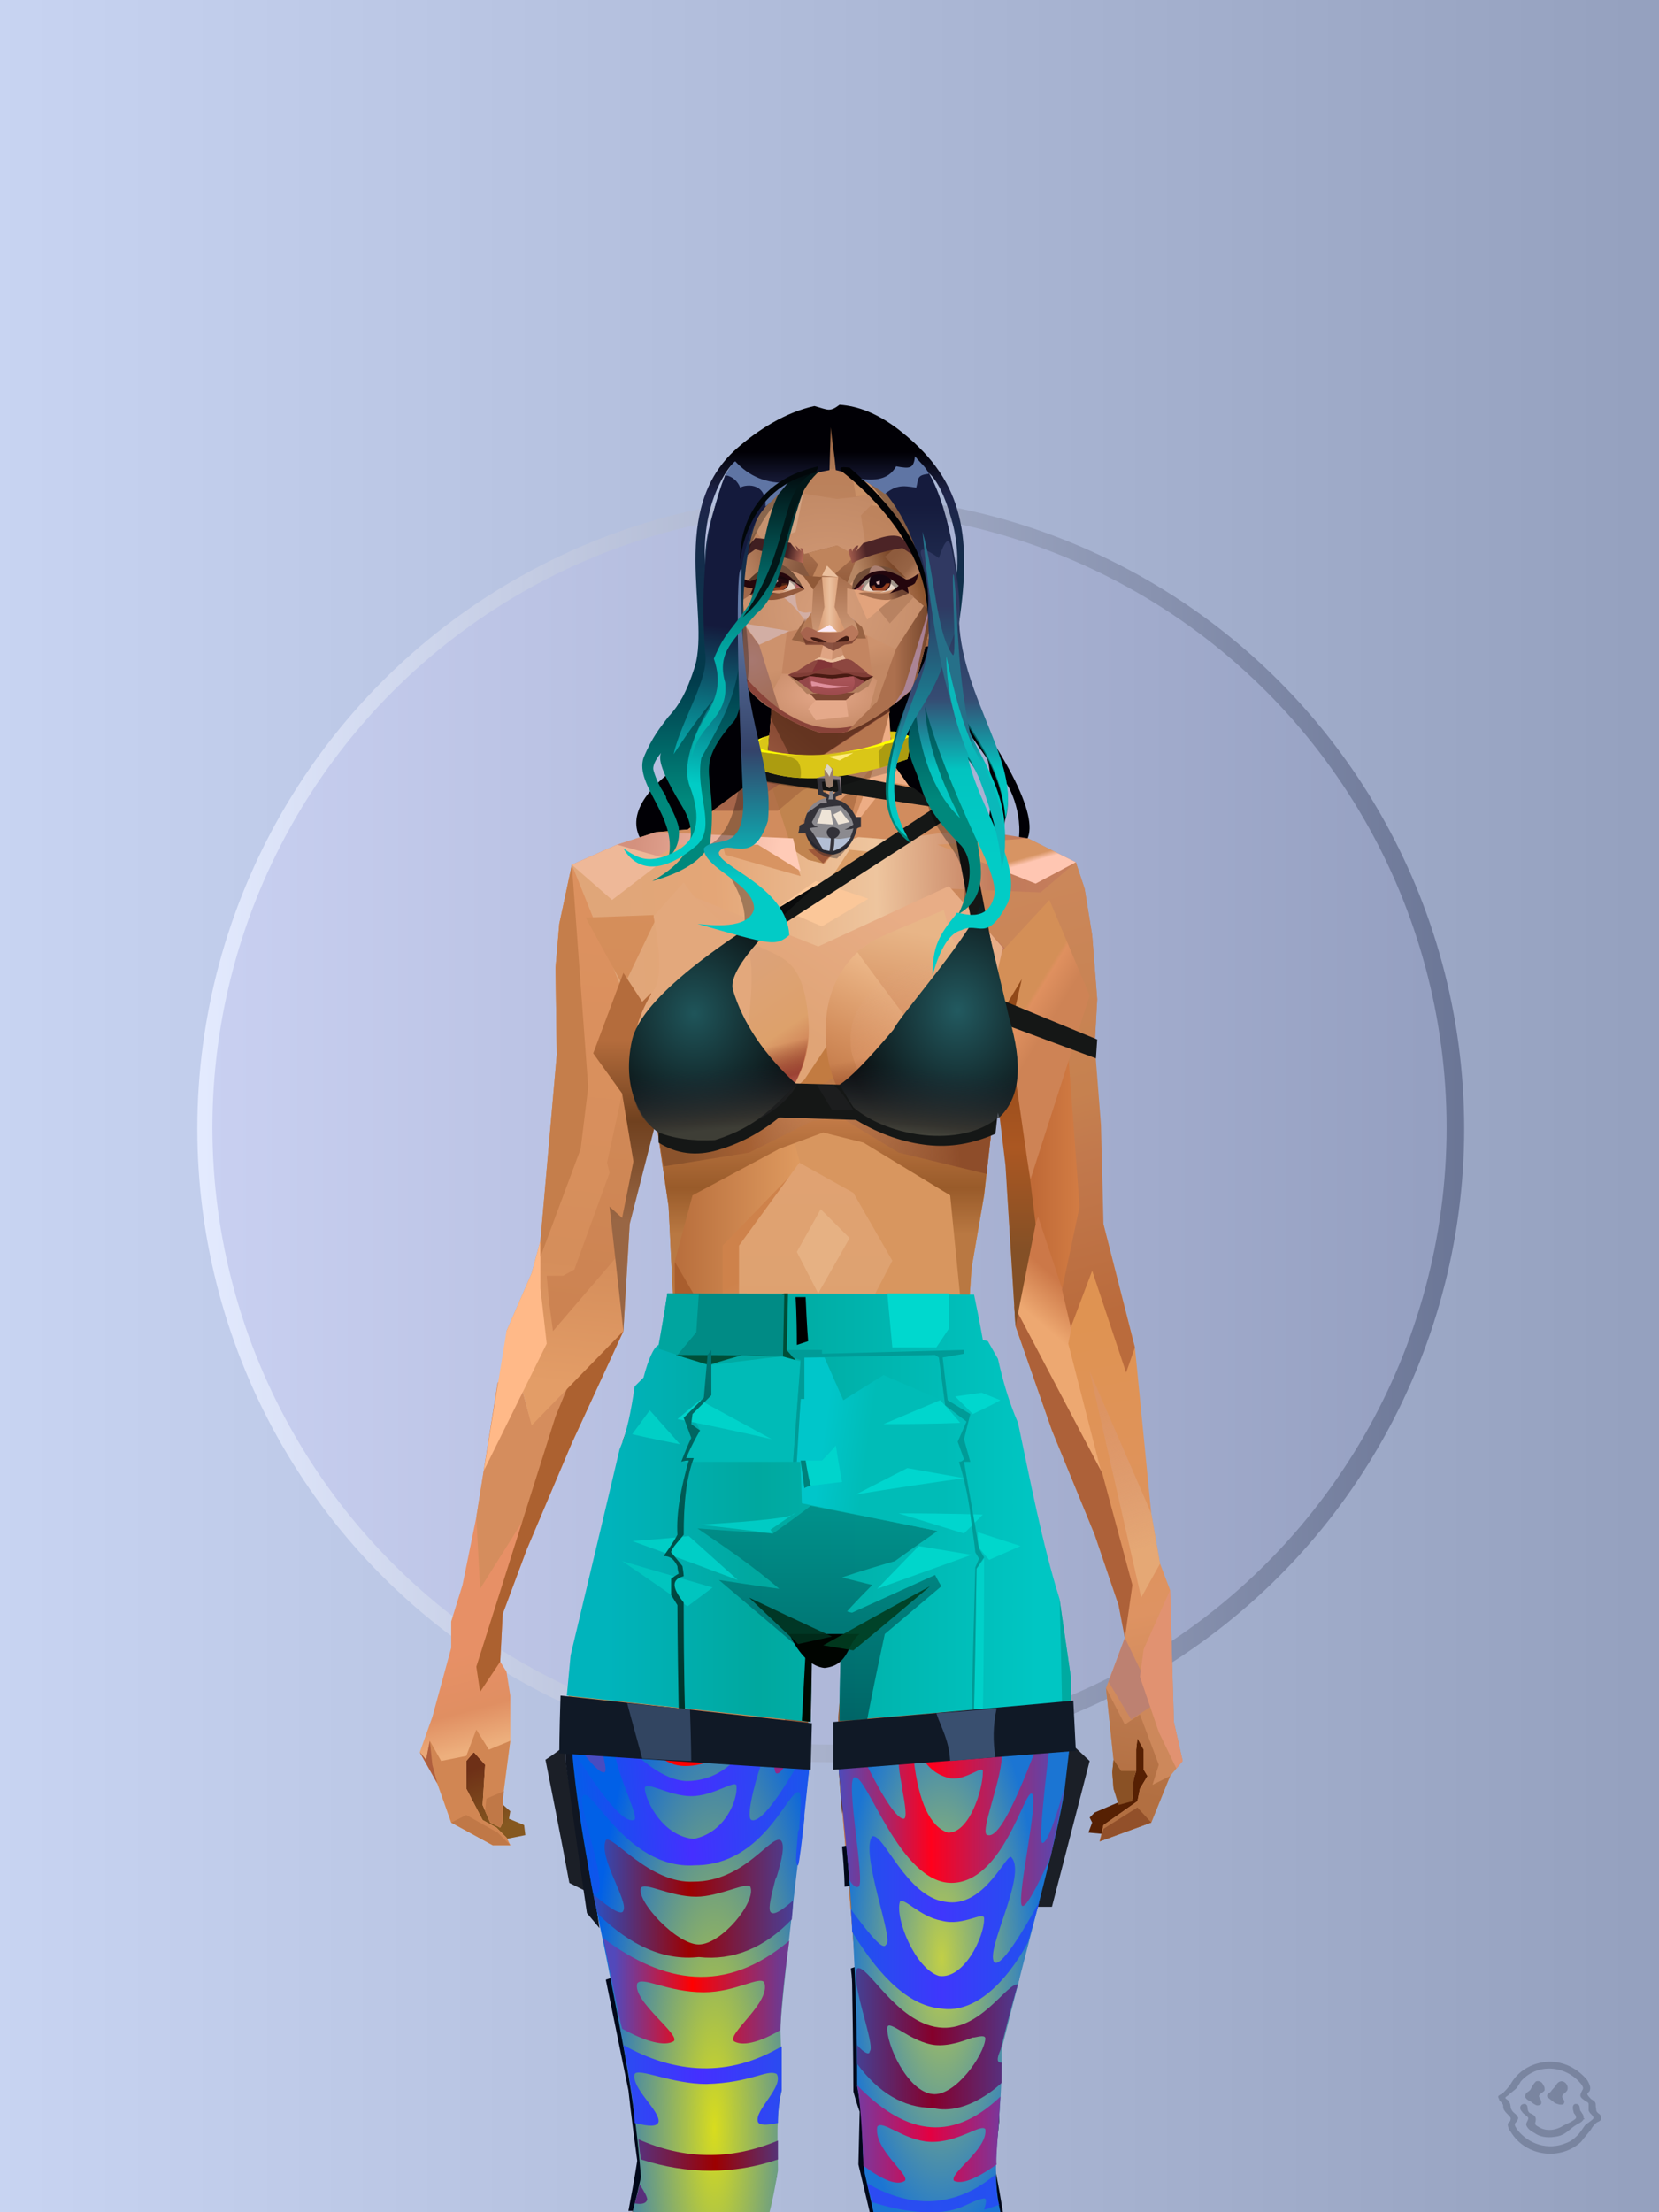 <?xml version="1.0" encoding="UTF-8"?>
<svg width="1320px" height="1760px" viewBox="0 0 1320 1760" version="1.1" xmlns="http://www.w3.org/2000/svg" xmlns:xlink="http://www.w3.org/1999/xlink">
<defs >
<linearGradient x1="0%" y1="41%" x2="100%" y2="41%" id="id-bg-29-Artboard-0">
<stop stop-color="#c8d4f2" offset="0%">
</stop >
<stop stop-color="#94a0be" offset="100%">
</stop >
</linearGradient >
<linearGradient x1="0%" y1="50%" x2="100%" y2="50%" id="id-bg-29-Artboard-1">
<stop stop-color="#e4ebff" offset="0%">
</stop >
<stop stop-color="#6a7595" offset="100%">
</stop >
</linearGradient >
<filter width="106%" height="106%" x="-3%" y="-3%" id="id-bg-29-Artboard-2" filterUnits="objectBoundingBox">
<feGaussianBlur in="SourceGraphic" stdDeviation="10">
</feGaussianBlur >
</filter >
<linearGradient x1="0%" y1="50%" x2="100%" y2="50%" id="id-bg-29-Artboard-3">
<stop stop-color="#c9d0f1" offset="0%">
</stop >
<stop stop-color="#949fc0" offset="100%">
</stop >
</linearGradient >
</defs >
<g stroke="none" stroke-width="1" fill="none" id="id-bg-29-Artboard-4" fill-rule="evenodd">
<g id="id-bg-29-Artboard-5">
<rect fill="url(#id-bg-29-Artboard-0)" width="1320" height="1760" x="0" y="0" id="id-bg-29-Artboard-6">
</rect >
<circle cx="661" cy="898" r="504" fill="url(#id-bg-29-Artboard-1)" id="id-bg-29-Artboard-7" filter="url(#id-bg-29-Artboard-2)">
</circle >
<circle cx="660" cy="897" r="491" fill="url(#id-bg-29-Artboard-3)" id="id-bg-29-Artboard-7">
</circle >
</g >
</g >
<defs >
</defs >
<path d="M 516 671 C 511 652 514 638 527 631 L 516 671 C 513 672 512 672 512 671 C 500 655 507 636 531 616 L 581 464 L 740 464 L 751 534 C 808 610 829 656 815 671 C 814 671 812 674 810 671 C 815 647 801 620 798 621 C 798 621 806 639 795 671 C 794 675 771 687 781 671 C 791 656 789 608 785 603 C 773 586 758 564 757 566 C 756 582 798 686 794 687 C 723 711 608 685 516 671 Z" fill="#010005" id="id-female-5_45_siren_back-0">
</path >
<defs >
<linearGradient x1="100%" y1="46%" x2="12%" y2="47%" id="id-female-6.6_base_6-0">
<stop stop-color="#c77f5b" offset="0%">
</stop >
<stop stop-color="#c17a5b" offset="21%">
</stop >
<stop stop-color="#eec59e" offset="46%">
</stop >
<stop stop-color="#e4a677" offset="80%">
</stop >
<stop stop-color="#e0a679" offset="100%">
</stop >
</linearGradient >
<linearGradient x1="53%" y1="81%" x2="50%" y2="21%" id="id-female-6.6_base_6-1">
<stop stop-color="#cd885b" offset="0%">
</stop >
<stop stop-color="#de9362" offset="24%">
</stop >
<stop stop-color="#df9352" offset="100%">
</stop >
</linearGradient >
<linearGradient x1="52%" y1="-4%" x2="46%" y2="70%" id="id-female-6.6_base_6-2">
<stop stop-color="#be7c52" offset="0%">
</stop >
<stop stop-color="#b26f41" offset="100%">
</stop >
</linearGradient >
<linearGradient x1="46%" y1="43%" x2="15%" y2="43%" id="id-female-6.6_base_6-3">
<stop stop-color="#e09c61" offset="0%">
</stop >
<stop stop-color="#b86e3c" offset="100%">
</stop >
</linearGradient >
<linearGradient x1="54%" y1="37%" x2="12%" y2="72%" id="id-female-6.6_base_6-4">
<stop stop-color="#53161c" offset="0%">
</stop >
<stop stop-color="#99554b" offset="100%">
</stop >
</linearGradient >
<linearGradient x1="40%" y1="14%" x2="61%" y2="85%" id="id-female-6.6_base_6-5">
<stop stop-color="#6e3017" offset="0%">
</stop >
<stop stop-color="#855820" offset="100%">
</stop >
</linearGradient >
<linearGradient x1="27%" y1="47%" x2="91%" y2="49%" id="id-female-6.6_base_6-6">
<stop stop-color="#d4917e" offset="0%">
</stop >
<stop stop-color="#ffcbb7" offset="100%">
</stop >
</linearGradient >
<linearGradient x1="47%" y1="60%" x2="49%" y2="79%" id="id-female-6.6_base_6-7">
<stop stop-color="#e79066" offset="0%">
</stop >
<stop stop-color="#e08f62" offset="60%">
</stop >
<stop stop-color="#edaf7d" offset="100%">
</stop >
</linearGradient >
<linearGradient x1="29%" y1="56%" x2="69%" y2="53%" id="id-female-6.6_base_6-8">
<stop stop-color="#d49053" offset="0%">
</stop >
<stop stop-color="#cd8a51" offset="8%">
</stop >
<stop stop-color="#da8359" offset="18%">
</stop >
<stop stop-color="#d6935a" offset="38%">
</stop >
<stop stop-color="#d08c58" offset="65%">
</stop >
<stop stop-color="#cd7d52" offset="81%">
</stop >
<stop stop-color="#bd754a" offset="100%">
</stop >
</linearGradient >
<linearGradient x1="47%" y1="45%" x2="54%" y2="46%" id="id-female-6.6_base_6-9">
<stop stop-color="#d27f4c" offset="0%">
</stop >
<stop stop-color="#c97947" offset="62%">
</stop >
<stop stop-color="#bc703a" offset="77%">
</stop >
<stop stop-color="#d18c59" offset="100%">
</stop >
</linearGradient >
<linearGradient x1="51%" y1="7%" x2="50%" y2="100%" id="id-female-6.6_base_6-10">
<stop stop-color="#d27748" offset="0%">
</stop >
<stop stop-color="#e29f6d" offset="75%">
</stop >
<stop stop-color="#da986b" offset="100%">
</stop >
</linearGradient >
<linearGradient x1="51%" y1="11%" x2="49%" y2="93%" id="id-female-6.6_base_6-11">
<stop stop-color="#dc915f" offset="0%">
</stop >
<stop stop-color="#d58e5b" offset="73%">
</stop >
<stop stop-color="#e39d67" offset="100%">
</stop >
</linearGradient >
<linearGradient x1="51%" y1="-5%" x2="48%" y2="96%" id="id-female-6.6_base_6-12">
<stop stop-color="#d68f5b" offset="0%">
</stop >
<stop stop-color="#cc8352" offset="100%">
</stop >
</linearGradient >
<linearGradient x1="50%" y1="19%" x2="50%" y2="69%" id="id-female-6.6_base_6-13">
<stop stop-color="#b46c3c" offset="0%">
</stop >
<stop stop-color="#70411f" offset="45%">
</stop >
<stop stop-color="#996644" offset="100%">
</stop >
</linearGradient >
<linearGradient x1="46%" y1="74%" x2="39%" y2="35%" id="id-female-6.6_base_6-14">
<stop stop-color="#b06f3a" offset="0%">
</stop >
<stop stop-color="#c66d4a" offset="51%">
</stop >
<stop stop-color="#9f6a38" offset="100%" stop-opacity="0">
</stop >
</linearGradient >
<linearGradient x1="46%" y1="16%" x2="49%" y2="82%" id="id-female-6.6_base_6-15">
<stop stop-color="#9b573d" offset="0%" stop-opacity="0.19">
</stop >
<stop stop-color="#5f3720" offset="100%">
</stop >
</linearGradient >
<linearGradient x1="41%" y1="19%" x2="50%" y2="100%" id="id-female-6.6_base_6-16">
<stop stop-color="#be6f4b" offset="0%">
</stop >
<stop stop-color="#9e5637" offset="100%">
</stop >
</linearGradient >
<linearGradient x1="50%" y1="31%" x2="45%" y2="50%" id="id-female-6.6_base_6-17">
<stop stop-color="#cc7848" offset="0%">
</stop >
<stop stop-color="#eda871" offset="100%">
</stop >
</linearGradient >
<linearGradient x1="51%" y1="22%" x2="50%" y2="100%" id="id-female-6.6_base_6-18">
<stop stop-color="#b0683c" offset="0%">
</stop >
<stop stop-color="#bd7658" offset="100%">
</stop >
</linearGradient >
<linearGradient x1="49%" y1="0%" x2="50%" y2="100%" id="id-female-6.6_base_6-19">
<stop stop-color="#d48549" offset="0%">
</stop >
<stop stop-color="#e29159" offset="100%">
</stop >
</linearGradient >
<linearGradient x1="44%" y1="15%" x2="50%" y2="100%" id="id-female-6.6_base_6-20">
<stop stop-color="#b76538" offset="0%">
</stop >
<stop stop-color="#a6633c" offset="100%">
</stop >
</linearGradient >
<linearGradient x1="52%" y1="21%" x2="49%" y2="83%" id="id-female-6.6_base_6-21">
<stop stop-color="#de8850" offset="0%">
</stop >
<stop stop-color="#e78e5d" offset="48%">
</stop >
<stop stop-color="#e29e63" offset="100%">
</stop >
</linearGradient >
<linearGradient x1="85%" y1="60%" x2="15%" y2="60%" id="id-female-6.6_base_6-22">
<stop stop-color="#d27c44" offset="0%">
</stop >
<stop stop-color="#c06a37" offset="100%">
</stop >
</linearGradient >
<linearGradient x1="50%" y1="-3%" x2="59%" y2="91%" id="id-female-6.6_base_6-23">
<stop stop-color="#cc885c" offset="0%">
</stop >
<stop stop-color="#c6814f" offset="53%">
</stop >
<stop stop-color="#c2794d" offset="66%">
</stop >
<stop stop-color="#ba6b3c" offset="100%">
</stop >
</linearGradient >
<linearGradient x1="55%" y1="48%" x2="46%" y2="33%" id="id-female-6.6_base_6-24">
<stop stop-color="#ce8355" offset="0%">
</stop >
<stop stop-color="#df905f" offset="86%">
</stop >
<stop stop-color="#d48f57" offset="100%">
</stop >
</linearGradient >
<linearGradient x1="50%" y1="19%" x2="50%" y2="78%" id="id-female-6.6_base_6-25">
<stop stop-color="#914919" offset="0%">
</stop >
<stop stop-color="#ab5722" offset="50%">
</stop >
<stop stop-color="#845026" offset="100%">
</stop >
</linearGradient >
<linearGradient x1="50%" y1="10%" x2="50%" y2="43%" id="id-female-6.6_base_6-26">
<stop stop-color="#c27b41" offset="0%">
</stop >
<stop stop-color="#c77e4a" offset="15%">
</stop >
<stop stop-color="#995b2a" offset="68%">
</stop >
<stop stop-color="#b97842" offset="100%">
</stop >
</linearGradient >
<linearGradient x1="89%" y1="50%" x2="7%" y2="52%" id="id-female-6.6_base_6-27">
<stop stop-color="#8e4d2a" offset="0%">
</stop >
<stop stop-color="#b77b5b" offset="53%" stop-opacity="0.199">
</stop >
<stop stop-color="#a66134" offset="75%">
</stop >
<stop stop-color="#8b532c" offset="100%">
</stop >
</linearGradient >
<linearGradient x1="44%" y1="70%" x2="86%" y2="30%" id="id-female-6.6_base_6-28">
<stop stop-color="#e0a476" offset="0%">
</stop >
<stop stop-color="#e8ad86" offset="100%">
</stop >
</linearGradient >
<linearGradient x1="33%" y1="92%" x2="61%" y2="25%" id="id-female-6.6_base_6-29">
<stop stop-color="#be7342" offset="0%">
</stop >
<stop stop-color="#d48f5d" offset="40%">
</stop >
<stop stop-color="#efbc8e" offset="100%">
</stop >
</linearGradient >
<linearGradient x1="35%" y1="94%" x2="47%" y2="12%" id="id-female-6.6_base_6-30">
<stop stop-color="#d99461" offset="0%">
</stop >
<stop stop-color="#d28a5a" offset="40%">
</stop >
<stop stop-color="#e8b587" offset="100%">
</stop >
</linearGradient >
<linearGradient x1="50%" y1="54%" x2="27%" y2="9%" id="id-female-6.6_base_6-31">
<stop stop-color="#f7ab80" offset="0%">
</stop >
<stop stop-color="#ddab90" offset="100%" stop-opacity="0.078">
</stop >
</linearGradient >
<linearGradient x1="50%" y1="0%" x2="93%" y2="69%" id="id-female-6.6_base_6-32">
<stop stop-color="#dca37f" offset="0%">
</stop >
<stop stop-color="#dda16b" offset="70%">
</stop >
<stop stop-color="#c66d49" offset="100%">
</stop >
</linearGradient >
<linearGradient x1="36%" y1="84%" x2="25%" y2="44%" id="id-female-6.6_base_6-33">
<stop stop-color="#c98762" offset="0%" stop-opacity="0.509">
</stop >
<stop stop-color="#90492c" offset="35%" stop-opacity="0.675">
</stop >
<stop stop-color="#762e17" offset="100%" stop-opacity="0">
</stop >
</linearGradient >
<linearGradient x1="63%" y1="95%" x2="43%" y2="20%" id="id-female-6.6_base_6-34">
<stop stop-color="#d38e55" offset="0%">
</stop >
<stop stop-color="#e4a97d" offset="46%">
</stop >
<stop stop-color="#ce824b" offset="100%">
</stop >
</linearGradient >
<linearGradient x1="40%" y1="0%" x2="50%" y2="86%" id="id-female-6.6_base_6-35">
<stop stop-color="#dea071" offset="0%">
</stop >
<stop stop-color="#c27945" offset="100%">
</stop >
</linearGradient >
<linearGradient x1="50%" y1="0%" x2="50%" y2="92%" id="id-female-6.6_base_6-36">
<stop stop-color="#e0a272" offset="0%">
</stop >
<stop stop-color="#dca16f" offset="100%">
</stop >
</linearGradient >
<linearGradient x1="33%" y1="79%" x2="21%" y2="44%" id="id-female-6.6_base_6-37">
<stop stop-color="#be6457" offset="0%">
</stop >
<stop stop-color="#983f32" offset="28%" stop-opacity="0.928">
</stop >
<stop stop-color="#762e17" offset="100%" stop-opacity="0">
</stop >
</linearGradient >
<linearGradient x1="4%" y1="47%" x2="92%" y2="45%" id="id-female-6.6_base_6-38">
<stop stop-color="#752b0f" offset="0%">
</stop >
<stop stop-color="#83391d" offset="17%" stop-opacity="0.753">
</stop >
<stop stop-color="#9e4b3d" offset="48%" stop-opacity="0.386">
</stop >
<stop stop-color="#94401f" offset="78%" stop-opacity="0.762">
</stop >
<stop stop-color="#88391a" offset="100%">
</stop >
</linearGradient >
<linearGradient x1="60%" y1="45%" x2="67%" y2="53%" id="id-female-6.6_base_6-39">
<stop stop-color="#d79463" offset="0%">
</stop >
<stop stop-color="#ffc6b2" offset="100%">
</stop >
</linearGradient >
<linearGradient x1="48%" y1="15%" x2="54%" y2="81%" id="id-female-6.6_base_6-40">
<stop stop-color="#d99776" offset="0%" stop-opacity="0.4">
</stop >
<stop stop-color="#e5a875" offset="100%">
</stop >
</linearGradient >
<linearGradient x1="47%" y1="44%" x2="50%" y2="61%" id="id-female-6.6_base_6-41">
<stop stop-color="#943b2f" offset="0%" stop-opacity="0.175">
</stop >
<stop stop-color="#61301b" offset="100%">
</stop >
</linearGradient >
<linearGradient x1="26%" y1="-7%" x2="50%" y2="96%" id="id-female-6.6_base_6-42">
<stop stop-color="#37373f" offset="0%">
</stop >
<stop stop-color="#19191d" offset="100%">
</stop >
</linearGradient >
<linearGradient x1="50%" y1="12%" x2="59%" y2="82%" id="id-female-6.6_base_6-43">
<stop stop-color="#252525" offset="0%">
</stop >
<stop stop-color="#101010" offset="100%">
</stop >
</linearGradient >
<linearGradient x1="25%" y1="-16%" x2="50%" y2="98%" id="id-female-6.6_base_6-44">
<stop stop-color="#37373f" offset="0%">
</stop >
<stop stop-color="#19191d" offset="100%">
</stop >
</linearGradient >
<linearGradient x1="75%" y1="39%" x2="50%" y2="93%" id="id-female-6.6_base_6-45">
<stop stop-color="#252525" offset="0%">
</stop >
<stop stop-color="#000000" offset="100%">
</stop >
</linearGradient >
</defs >
<g transform="translate(334,549)" id="id-female-6.6_base_6-46">
<polygon points="561 754 565 871 565 881 537 893 533 897 535 901 532 909 543 910 597 864" fill="#562003" id="id-female-6.6_base_6-47">
</polygon >
<polygon points="537 282 539 246 535 195 529 158 522 137 484 118 440 111 212 111 188 113 157 123 121 139 111 186 108 221 109 290" fill="url(#id-female-6.6_base_6-0)" id="id-female-6.6_base_6-47">
</polygon >
<polygon points="467 393 474 506 503 589 537 672 556 728 561 754 546 794 552 851 551 861 552 874 556 885 567 882 568 866 570 860 570 843 571 834 576 843 576 859 579 864 573 874 571 884 544 903 541 916 582 901 597 864 607 852 600 821 597 716 589 695 582 655 569 523 544 425" fill="url(#id-female-6.6_base_6-1)" id="id-female-6.6_base_6-47">
</polygon >
<polygon points="546 794 552 851 551 861 552 874 556 885 567 882 568 866 570 860 570 843 571 834 576 843 576 859 579 864 573 874 571 884 544 903 541 916 582 901 597 864 583 871 588 855 573 815 561 823" fill="url(#id-female-6.6_base_6-2)" id="id-female-6.6_base_6-47">
</polygon >
<polygon points="552 851 551 861 552 874 556 887 567 884 568 866 570 860 558 860" fill="#8a5125" id="id-female-6.6_base_6-47">
</polygon >
<polygon points="544 906 541 916 582 901 571 889" fill="#92502a" id="id-female-6.6_base_6-47">
</polygon >
<polygon points="561 754 548 789 566 819 586 806" fill="#bd8171" id="id-female-6.6_base_6-47">
</polygon >
<polygon points="486 648 477 599 453 529 440 504 437 490 439 460 449 402 456 340 188 343 198 411 202 493 162 596 153 638 266 693 319 721 386 693" fill="url(#id-female-6.6_base_6-3)" id="id-female-6.6_base_6-47">
</polygon >
<polygon points="486 648 477 599 453 529 440 504 437 490 439 460 449 402 456 340 296 353 376 634" fill="#d8965f" id="id-female-6.6_base_6-47">
</polygon >
<g transform="translate(188,0)" id="id-female-6.6_base_6-56">
<polygon points="274 114 253 111 232 100 201 76 188 58 184 1 93 1 88 64 25 111 1 113 103 123 121 135 134 138 149 121 161 117 187 119 225 114" fill="#d18c5e" id="id-female-6.6_base_6-47">
</polygon >
<polygon points="201 76 188 58 185 12 175 57 155 111 185 73" fill="#edad85" id="id-female-6.6_base_6-47">
</polygon >
<polygon points="149 1 93 1 88 64 108 126 121 135 133 138" fill="#c1844f" id="id-female-6.6_base_6-47">
</polygon >
<polygon points="116 102 120 113 118 115 136 135 150 119 164 71 125 108" fill="#b57449" id="id-female-6.6_base_6-60">
</polygon >
<polygon points="121 127 133 138 145 124" fill="#9f593a" id="id-female-6.6_base_6-61">
</polygon >
<polygon points="136 98 164 71 175 57 186 17 134 51" fill="#d9986e" id="id-female-6.6_base_6-62">
</polygon >
<polygon points="97 96 116 80 164 60 178 48 186 17 184 1 93 1 88 64 45 96" fill="#a3663f" opacity="0.654" id="id-female-6.6_base_6-47">
</polygon >
<polygon points="186 17 184 1 93 1 88 64 45 96 66 96" fill="url(#id-female-6.6_base_6-4)" opacity="0.467" id="id-female-6.6_base_6-47">
</polygon >
<polygon points="123 58 176 23 186 17 184 1 93 1 91 22 108 55" fill="#3b1d0b" opacity="0.434" id="id-female-6.6_base_6-47">
</polygon >
</g >
<polygon points="41 844 33 856 36 895 64 915 84 911 83 903 71 898 72 892 63 884 52 849" fill="url(#id-female-6.6_base_6-5)" id="id-female-6.6_base_6-47">
</polygon >
<polygon points="315 152 285 173 320 188 357 166" fill="#fbc799" id="id-female-6.6_base_6-67">
</polygon >
<polygon points="327 150 370 130 342 127" fill="#d99c66" id="id-female-6.6_base_6-68">
</polygon >
<polygon points="301 142 303 148 243 131 240 119 276 119" fill="#d89462" id="id-female-6.6_base_6-69">
</polygon >
<polygon points="159 149 206 123 269 123 303 144 297 118 188 113 157 123 121 139" fill="url(#id-female-6.6_base_6-6)" id="id-female-6.6_base_6-47">
</polygon >
<polygon points="157 123 121 139 153 167 196 134" fill="#eeb898" id="id-female-6.6_base_6-47">
</polygon >
<polygon points="89 584 77 541 62 551 45 658 34 712 25 741 25 762 10 817 0 845 14 870 25 901 58 919 72 919 69 913 61 905 50 899 37 874 37 852 43 845 52 855 50 887 56 901 64 905 66 901 66 882 72 836 72 800 69 781 64 773 66 735 85 684 121 599 162 510" fill="url(#id-female-6.6_base_6-7)" id="id-female-6.6_base_6-47">
</polygon >
<polygon points="89 584 77 541 62 551 45 658 48 715 121 599 162 510" fill="#d58d5d" id="id-female-6.6_base_6-47">
</polygon >
<polygon points="55 843 45 827 37 848 17 852 8 836 5 851 0 845 14 870 25 901 58 919 72 919 69 913 61 905 50 899 37 874 37 852 43 845 52 855 50 887 56 901 64 905 66 901 66 882 72 836" fill="#d18653" id="id-female-6.6_base_6-47">
</polygon >
<polygon points="53 882 52 892 56 901 64 905 66 901 66 882 67 876" fill="#c07847" id="id-female-6.6_base_6-47">
</polygon >
<polygon points="25 901 58 919 72 919 62 909 37 895" fill="#c07847" id="id-female-6.6_base_6-47">
</polygon >
<polygon points="160 467 145 488 108 578 45 777 48 797 64 773 66 735 85 684 121 599 162 510" fill="#ac6130" id="id-female-6.6_base_6-47">
</polygon >
<polygon points="169 1211 277 1211 282 1183 281 1150 284 1127 286 1114 285 1063 293 972 306 866 311 792 309 768 323 771 337 768 333 817 333 855 339 924 346 1008 348 1113 351 1130 353 1176 361 1211 461 1211 458 1191 456 1170 460 1133 461 1082 505 905 516 839 518 826 512 762 503 706 486 648 482 629 386 690 318 718 266 690 184 629 153 637 132 731 119 781 118 813 123 862 131 916 166 1094 176 1179" fill="url(#id-female-6.6_base_6-8)" id="id-female-6.6_base_6-47">
</polygon >
<polygon points="463 664 416 771 400 819 392 1125 359 1178 398 1204 441 1153 461 1082 505 905 516 839 518 826 515 789 490 714" fill="url(#id-female-6.6_base_6-9)" id="id-female-6.6_base_6-47">
</polygon >
<polygon points="422 1160 395 1199 365 1171 401 1149 384 1120 391 983 411 786 416 771 448 697 454 1013 445 1116 407 1149" fill="url(#id-female-6.6_base_6-10)" id="id-female-6.6_base_6-80">
</polygon >
<polygon points="121 139 111 186 108 221 109 290 96 438 89 464 69 510 89 585 162 510 167 425 162 241" fill="url(#id-female-6.6_base_6-11)" id="id-female-6.6_base_6-47">
</polygon >
<polygon points="101 466 103 488 106 510 160 447 179 359 164 232 187 184 186 179 132 181 161 234 161 321 149 376 151 384 123 461 114 466" fill="url(#id-female-6.6_base_6-12)" id="id-female-6.6_base_6-82">
</polygon >
<polygon points="96 438 89 464 69 510 51 621 101 520 96 476" fill="#ffb988" id="id-female-6.6_base_6-47">
</polygon >
<polygon points="96 451 128 365 134 316 121 139 111 186 108 221 109 290 96 438" fill="#c57e4b" id="id-female-6.6_base_6-47">
</polygon >
<polygon points="184 241 177 248 162 225 138 289 161 321 170 375 161 420 151 411 162 510 167 425 188 343" fill="url(#id-female-6.6_base_6-13)" id="id-female-6.6_base_6-47">
</polygon >
<polygon points="284 1127 286 1114 285 1063 293 972 306 866 311 792 309 768 323 771 337 768 333 817 333 855 339 924 346 1008 375 889 416 771 463 664 490 714 515 790 512 762 503 706 486 648 477 599 471 583 420 650 316 720 201 654 244 742 264 824 275 994" fill="url(#id-female-6.6_base_6-14)" id="id-female-6.6_base_6-47">
</polygon >
<polygon points="298 930 306 866 311 792 309 768 323 771 337 768 333 817 333 855 336 894 347 826 360 784 378 733 388 687 321 739 254 687 267 736 291 821" fill="url(#id-female-6.6_base_6-15)" id="id-female-6.6_base_6-47">
</polygon >
<polygon points="348 1093 348 1113 351 1130 353 1176 361 1211 461 1211 439 1155 422 1136 403 1148 429 1168 400 1202 370 1170 382 1125" fill="url(#id-female-6.6_base_6-16)" id="id-female-6.6_base_6-47">
</polygon >
<polygon points="10 855 8 836 5 851 0 845 14 870" fill="#af5f3e" id="id-female-6.6_base_6-47">
</polygon >
<polygon points="520 500 516 520 544 629 474 500 490 399" fill="url(#id-female-6.6_base_6-17)" id="id-female-6.6_base_6-90">
</polygon >
<polygon points="461 1211 458 1191 456 1170 460 1133 461 1082 439 1155 450 1211" fill="url(#id-female-6.6_base_6-18)" id="id-female-6.6_base_6-47">
</polygon >
<polygon points="220 1149 259 1115 240 1063 232 973 266 819 240 713 201 661 158 650 201 784 183 925 170 1083" fill="url(#id-female-6.6_base_6-19)" id="id-female-6.6_base_6-92">
</polygon >
<polygon points="169 1211 277 1211 282 1183 281 1150 284 1127 286 1114 286 1098 226 1211 207 1211 196 1121 173 1078 150 1014 166 1094 176 1179" fill="url(#id-female-6.6_base_6-20)" id="id-female-6.6_base_6-47">
</polygon >
<polygon points="173 1078 183 924 150 1014" fill="#c57442" id="id-female-6.6_base_6-47">
</polygon >
<polygon points="169 1211 239 1211 230 1196 204 1175 173 1150 176 1179" fill="#8e512e" opacity="0.574" id="id-female-6.6_base_6-47">
</polygon >
<polygon points="221 1130 240 1097 224 1063 224 983 240 804 217 698 190 668 212 771 212 910 190 998 181 1094" fill="url(#id-female-6.6_base_6-21)" id="id-female-6.6_base_6-92">
</polygon >
<polygon points="217 795 221 692 200 667 169 658 200 737" fill="#f0a76b" id="id-female-6.6_base_6-97">
</polygon >
<polygon points="511 476 492 419 481 447 484 356 521 274 533 417" fill="url(#id-female-6.6_base_6-22)" id="id-female-6.6_base_6-98">
</polygon >
<polygon points="569 523 544 425 542 346 537 282 539 246 535 195 529 158 522 137 494 161 419 158 471 211 516 290 525 411 511 477 518 507 535 462 562 543" fill="url(#id-female-6.6_base_6-23)" id="id-female-6.6_base_6-47">
</polygon >
<polygon points="486 389 533 243 501 167 464 207 451 247 463 265" fill="url(#id-female-6.6_base_6-24)" id="id-female-6.6_base_6-100">
</polygon >
<polygon points="473 490 474 506 503 589 537 672 556 728 561 754 567 712 543 623" fill="#ad6139" id="id-female-6.6_base_6-47">
</polygon >
<polygon points="460 328 466 378 474 506 490 425 486 392 469 274 479 230 461 260 454 251" fill="url(#id-female-6.6_base_6-25)" id="id-female-6.6_base_6-47">
</polygon >
<polygon points="440 504 437 490 439 460 449 402 456 340 458 328 325 282 188 343 198 411 202 493 162 596 157 621 161 633 169 599 173 570 204 506 202 458 217 402 286 365 321 352 353 360 422 402 431 493 437 520" fill="url(#id-female-6.6_base_6-26)" id="id-female-6.6_base_6-47">
</polygon >
<polygon points="451 385 456 340 458 328 364 340 330 308 268 343 188 343 194 379 262 368 312 343 335 340 381 368" fill="url(#id-female-6.6_base_6-27)" id="id-female-6.6_base_6-47">
</polygon >
<polygon points="286 328 306 310 330 274 453 252 464 205 421 156 317 204 219 165 210 154 188 180" fill="url(#id-female-6.6_base_6-28)" id="id-female-6.6_base_6-105">
</polygon >
<path d="M 422 195 L 405 190 C 377 190 357 198 343 214 C 329 230 322 250 323 276 C 324 301 331 320 345 333 C 365 351 384 356 405 356 C 425 356 444 347 450 342 C 454 339 457 335 460 328 C 463 323 466 317 467 308 C 469 294 466 276 457 254 L 422 195 Z" fill="url(#id-female-6.6_base_6-29)" id="id-female-6.6_base_6-106">
</path >
<path d="M 422 195 L 417 175 C 386 188 366 196 358 201 C 355 203 351 206 348 208 C 348 209 381 253 448 342 C 454 338 459 332 463 324 C 469 310 469 301 469 293 C 469 287 465 275 459 257 L 422 195 Z" fill="url(#id-female-6.6_base_6-30)" id="id-female-6.6_base_6-106">
</path >
<path d="M 375 226 C 338 253 343 276 343 284 C 343 291 353 319 371 335 C 379 342 422 349 447 331 C 468 316 472 294 458 265 C 427 221 400 208 375 226 Z" fill="url(#id-female-6.6_base_6-31)" opacity="0.282" id="id-female-6.6_base_6-106">
</path >
<path d="M 272 205 C 260 199 243 200 221 209 C 187 227 169 258 168 303 C 167 319 184 342 190 346 C 197 351 212 356 239 353 C 257 351 272 344 284 333 C 303 312 312 288 309 260 C 305 217 291 214 272 205 Z" fill="url(#id-female-6.6_base_6-32)" id="id-female-6.6_base_6-109">
</path >
<path d="M 340 285 C 333 252 328 240 326 248 C 324 254 323 263 323 276 C 324 301 331 320 345 333 C 365 351 382 356 404 356 C 425 356 444 347 450 342 C 456 337 465 325 468 308 C 472 290 465 276 463 268 C 461 263 460 259 458 255 L 442 290 L 399 304 L 366 300 L 340 285 Z" fill="url(#id-female-6.6_base_6-33)" id="id-female-6.6_base_6-106">
</path >
<path d="M 153 637 L 149 654 L 132 731 L 130 739 C 133 730 135 723 137 718 C 140 709 147 691 149 680 C 151 671 155 655 161 633 L 172 570 L 162 596 L 153 637 Z" fill="#7d362e" id="id-female-6.6_base_6-47">
</path >
<path d="M 259 203 C 254 199 240 185 217 163 L 210 153 L 186 180 C 192 211 192 231 186 239 C 175 256 168 277 168 303 C 168 324 190 352 239 344 C 252 342 274 217 259 203 Z" fill="#e3a87c" id="id-female-6.6_base_6-109">
</path >
<polygon points="175 565 203 550 234 558 241 520 203 455 203 507" fill="#a95e2e" id="id-female-6.6_base_6-113">
</polygon >
<polygon points="241 442 241 518 229 556 233 629 266 657 316 707 381 659 395 629 364 504 350 504 301 380" fill="url(#id-female-6.6_base_6-34)" id="id-female-6.6_base_6-114">
</polygon >
<polygon points="432 626 427 589 407 518 414 505 450 568 470 618" fill="url(#id-female-6.6_base_6-35)" id="id-female-6.6_base_6-115">
</polygon >
<polygon points="302 376 254 442 254 546 302 590 364 568 364 504 350 504 376 454 345 400" fill="url(#id-female-6.6_base_6-36)" id="id-female-6.6_base_6-114">
</polygon >
<polygon points="317 480 342 436 319 413 300 447" fill="#e6b183" id="id-female-6.6_base_6-117">
</polygon >
<polygon points="304 541 318 507 329 541 314 549" fill="#ba703e" id="id-female-6.6_base_6-118">
</polygon >
<polygon points="306 543 316 578 329 541" fill="#d4925e" id="id-female-6.6_base_6-119">
</polygon >
<path d="M 178 333 C 179 334 180 336 182 338 C 184 342 186 343 189 346 C 190 347 197 351 206 353 C 215 354 226 355 239 353 C 257 351 272 344 284 333 C 293 322 299 313 302 305 C 304 301 307 293 309 277 C 310 274 310 268 309 260 L 228 277 L 207 295 L 178 333 Z" fill="url(#id-female-6.6_base_6-37)" id="id-female-6.6_base_6-109">
</path >
<polygon points="306 543 308 550 324 556 329 541" fill="#e6b183" id="id-female-6.6_base_6-119">
</polygon >
<polygon points="308 543 318 525 323 542 314 548" fill="#8f4427" id="id-female-6.6_base_6-122">
</polygon >
<polygon points="152 641 162 596 176 561 185 617 214 602 246 628 323 690 404 628 423 605 454 605 470 577 477 599 482 629 388 689 337 768 323 771 309 768 259 688 175 639 142 688" fill="url(#id-female-6.6_base_6-38)" opacity="0.442" id="id-female-6.6_base_6-123">
</polygon >
<polygon points="490 154 522 137 484 118 412 123" fill="url(#id-female-6.6_base_6-39)" id="id-female-6.6_base_6-47">
</polygon >
<polygon points="573 785 588 829 602 858 607 852 600 821 597 716 576 763" fill="#e19271" id="id-female-6.6_base_6-47">
</polygon >
<polygon points="574 722 589 695 582 655 533 542" fill="url(#id-female-6.6_base_6-40)" id="id-female-6.6_base_6-47">
</polygon >
<polygon points="172 640 241 690 309 768 323 771 338 768 395 706 469 661 404 650 313 706 217 629" fill="url(#id-female-6.6_base_6-41)" opacity="0.571" id="id-female-6.6_base_6-127">
</polygon >
<g transform="translate(188,270)" id="id-female-6.6_base_6-128">
<polygon points="207 13 207 10 217 2 220 2 239 21 258 39 260 42 250 51 246 52 226 33" fill="url(#id-female-6.6_base_6-42)" id="id-female-6.6_base_6-129">
</polygon >
<polygon points="208 40 218 50 222 50 240 33 257 13 257 9 247 0 244 1 230 19 209 36" fill="url(#id-female-6.6_base_6-43)" id="id-female-6.6_base_6-130">
</polygon >
<polygon points="1 13 1 10 10 2 15 2 32 21 50 39 52 42 42 52 38 52 19 33" fill="url(#id-female-6.6_base_6-44)" id="id-female-6.6_base_6-129">
</polygon >
<polygon points="0 43 10 53 14 53 33 35 50 15 50 11 40 3 36 4 19 23 1 39" fill="url(#id-female-6.6_base_6-45)" id="id-female-6.6_base_6-130">
</polygon >
</g >
</g >
<defs >
<linearGradient x1="69%" y1="0%" x2="69%" y2="21%" id="id-female-6.8_face_6-0">
<stop stop-color="#bb95af" offset="0%">
</stop >
<stop stop-color="#a56846" offset="100%">
</stop >
</linearGradient >
<radialGradient cx="50%" cy="61%" r="61%" id="id-female-6.8_face_6-1" fx="50%" fy="61%" gradientTransform="translate(0.5,0.609) scale(1,0.694) rotate(180) scale(1,1) translate(-0.5,-0.609)">
<stop stop-color="#d69e7b" offset="0%">
</stop >
<stop stop-color="#bf8763" offset="100%">
</stop >
</radialGradient >
<radialGradient cx="50%" cy="74%" r="74%" id="id-female-6.8_face_6-2" fx="50%" fy="74%" gradientTransform="translate(0.5,0.744) scale(0.748,1) rotate(-90) scale(1,0.864) translate(-0.5,-0.744)">
<stop stop-color="#deb99d" offset="0%">
</stop >
<stop stop-color="#89522f" offset="100%">
</stop >
</radialGradient >
<linearGradient x1="39%" y1="37%" x2="50%" y2="61%" id="id-female-6.8_face_6-3">
<stop stop-color="#cd926d" offset="0%">
</stop >
<stop stop-color="#c28864" offset="100%">
</stop >
</linearGradient >
<radialGradient cx="50%" cy="37%" r="75%" id="id-female-6.8_face_6-4" fx="50%" fy="37%" gradientTransform="translate(0.5,0.372) scale(0.536,1) rotate(90) scale(1,2) translate(-0.5,-0.372)">
<stop stop-color="#e5a88a" offset="0%">
</stop >
<stop stop-color="#c18662" offset="100%">
</stop >
</radialGradient >
<radialGradient cx="52%" cy="68%" r="169%" id="id-female-6.8_face_6-5" fx="52%" fy="68%" gradientTransform="translate(0.522,0.681) scale(1,0.367) rotate(-105) translate(-0.522,-0.681)">
<stop stop-color="#a77870" offset="0%">
</stop >
<stop stop-color="#9d6039" offset="100%">
</stop >
</radialGradient >
<linearGradient x1="100%" y1="63%" x2="50%" y2="63%" id="id-female-6.8_face_6-6">
<stop stop-color="#613821" offset="0%">
</stop >
<stop stop-color="#ac704e" offset="100%">
</stop >
</linearGradient >
<linearGradient x1="91%" y1="62%" x2="50%" y2="78%" id="id-female-6.8_face_6-7">
<stop stop-color="#8b532c" offset="0%">
</stop >
<stop stop-color="#a46a47" offset="100%">
</stop >
</linearGradient >
<linearGradient x1="39%" y1="5%" x2="39%" y2="73%" id="id-female-6.8_face_6-8">
<stop stop-color="#9f6a88" offset="0%">
</stop >
<stop stop-color="#ab8495" offset="100%">
</stop >
</linearGradient >
<linearGradient x1="38%" y1="50%" x2="38%" y2="58%" id="id-female-6.8_face_6-9">
<stop stop-color="#d2aea4" offset="0%">
</stop >
<stop stop-color="#996343" offset="100%">
</stop >
</linearGradient >
<linearGradient x1="28%" y1="92%" x2="75%" y2="13%" id="id-female-6.8_face_6-10">
<stop stop-color="#b88261" offset="0%">
</stop >
<stop stop-color="#b88260" offset="100%">
</stop >
</linearGradient >
<linearGradient x1="64%" y1="50%" x2="0%" y2="68%" id="id-female-6.8_face_6-11">
<stop stop-color="#9c6849" offset="0%">
</stop >
<stop stop-color="#c18a67" offset="100%">
</stop >
</linearGradient >
<linearGradient x1="38%" y1="38%" x2="90%" y2="78%" id="id-female-6.8_face_6-12">
<stop stop-color="#8e5b3d" offset="0%">
</stop >
<stop stop-color="#976445" offset="66%">
</stop >
<stop stop-color="#b6805f" offset="100%">
</stop >
</linearGradient >
<linearGradient x1="22%" y1="54%" x2="78%" y2="45%" id="id-female-6.8_face_6-13">
<stop stop-color="#b68663" offset="0%">
</stop >
<stop stop-color="#7b482a" offset="100%">
</stop >
</linearGradient >
<linearGradient x1="23%" y1="50%" x2="73%" y2="59%" id="id-female-6.8_face_6-14">
<stop stop-color="#a77455" offset="0%">
</stop >
<stop stop-color="#86583f" offset="100%">
</stop >
</linearGradient >
<linearGradient x1="50%" y1="14%" x2="50%" y2="125%" id="id-female-6.8_face_6-15">
<stop stop-color="#a66e4d" offset="0%">
</stop >
<stop stop-color="#905938" offset="100%">
</stop >
</linearGradient >
<linearGradient x1="50%" y1="0%" x2="50%" y2="100%" id="id-female-6.8_face_6-16">
<stop stop-color="#a66e4d" offset="0%">
</stop >
<stop stop-color="#cc9775" offset="100%">
</stop >
</linearGradient >
<linearGradient x1="50%" y1="34%" x2="50%" y2="100%" id="id-female-6.8_face_6-17">
<stop stop-color="#b47851" offset="0%">
</stop >
<stop stop-color="#b57d5d" offset="100%">
</stop >
</linearGradient >
<linearGradient x1="0%" y1="50%" x2="87%" y2="50%" id="id-female-6.8_face_6-18">
<stop stop-color="#d89a72" offset="0%">
</stop >
<stop stop-color="#ebc09e" offset="50%">
</stop >
<stop stop-color="#d89a72" offset="100%">
</stop >
</linearGradient >
<linearGradient x1="83%" y1="50%" x2="22%" y2="58%" id="id-female-6.8_face_6-19">
<stop stop-color="#b9785b" offset="0%">
</stop >
<stop stop-color="#a7644e" offset="100%">
</stop >
</linearGradient >
<linearGradient x1="59%" y1="52%" x2="79%" y2="50%" id="id-female-6.8_face_6-20">
<stop stop-color="#a46d4d" offset="0%">
</stop >
<stop stop-color="#6e4331" offset="100%">
</stop >
</linearGradient >
<linearGradient x1="66%" y1="52%" x2="50%" y2="53%" id="id-female-6.8_face_6-21">
<stop stop-color="#945a3d" offset="0%">
</stop >
<stop stop-color="#885034" offset="100%">
</stop >
</linearGradient >
<linearGradient x1="50%" y1="56%" x2="44%" y2="48%" id="id-female-6.8_face_6-22">
<stop stop-color="#923f20" offset="0%">
</stop >
<stop stop-color="#472214" offset="100%">
</stop >
</linearGradient >
<linearGradient x1="50%" y1="62%" x2="44%" y2="45%" id="id-female-6.8_face_6-23">
<stop stop-color="#923f20" offset="0%">
</stop >
<stop stop-color="#472214" offset="100%">
</stop >
</linearGradient >
<linearGradient x1="106%" y1="53%" x2="76%" y2="50%" id="id-female-6.8_face_6-24">
<stop stop-color="#c06f5a" offset="0%">
</stop >
<stop stop-color="#401f21" offset="100%">
</stop >
</linearGradient >
<linearGradient x1="-8%" y1="55%" x2="25%" y2="53%" id="id-female-6.8_face_6-25">
<stop stop-color="#c06e59" offset="0%">
</stop >
<stop stop-color="#4c2426" offset="100%">
</stop >
</linearGradient >
<linearGradient x1="50%" y1="20%" x2="50%" y2="100%" id="id-female-6.8_face_6-26">
<stop stop-color="#a95357" offset="0%">
</stop >
<stop stop-color="#9c4a4c" offset="100%">
</stop >
</linearGradient >
</defs >
<g transform="translate(561,332)" id="id-female-6.8_face_6-27">
<g transform="translate(172,115)" id="id-female-6.8_face_6-28">
<polygon points="14 1 18 0 25 8 27 21 24 41 14 66 0 68" fill="url(#id-female-6.8_face_6-0)" id="id-female-6.8_face_6-29">
</polygon >
<polygon points="12 48 19 50 23 42 26 24 20 12 12 22" fill="#9d5d3d" id="id-female-6.8_face_6-30">
</polygon >
<polygon points="11 21 17 10 20 5 24 7 26 24 20 36 18 31 20 16 9 29" fill="#713215" id="id-female-6.8_face_6-31">
</polygon >
<polygon points="10 28 11 38 8 45 13 49 19 38 13 24" fill="#713215" id="id-female-6.8_face_6-32">
</polygon >
<polygon points="12 18 17 17 18 9" fill="#5e1c1d" id="id-female-6.8_face_6-33">
</polygon >
<polygon points="18 50 10 51 8 50 5 61 12 63 14 61" fill="#be8864" id="id-female-6.8_face_6-34">
</polygon >
</g >
<g transform="translate(0,113)" id="id-female-6.8_face_6-35">
<polygon points="13 0 5 0 0 13 4 36 13 63 25 67" fill="#77391d" id="id-female-6.8_face_6-36">
</polygon >
<polygon points="5 9 0 13 4 36 13 63 25 67 13 24" fill="#8a492b" id="id-female-6.8_face_6-36">
</polygon >
<polygon points="18 46 14 47 7 32 11 26 4 9 6 5 16 20 17 29" fill="#b27651" id="id-female-6.8_face_6-38">
</polygon >
<polygon points="13 62 20 62 18 49 11 53" fill="#b27651" id="id-female-6.8_face_6-39">
</polygon >
<polygon points="25 68 13 63 20 62 17 46 14 47 13 44 14 29 17 26 14 22 10 19 10 11 17 20" fill="#492111" id="id-female-6.8_face_6-40">
</polygon >
<polygon points="13 9 4 3 5 0 12 0" fill="#bb805d" id="id-female-6.8_face_6-41">
</polygon >
</g >
<path d="M 29 199 C 21 167 16 144 15 130 C 4 44 33 0 103 0 C 180 0 191 63 186 119 C 183 157 173 191 170 202 C 169 206 168 214 164 217 C 152 228 130 244 113 250 C 108 252 95 251 92 251 C 77 247 52 234 36 218 C 34 215 31 209 29 199 Z" fill="url(#id-female-6.8_face_6-1)" id="id-female-6.8_face_6-42">
</path >
<polygon points="32 104 40 91 49 101 72 91 83 36 53 39 28 83" fill="#deb99d" opacity="0.497" id="id-female-6.8_face_6-43">
</polygon >
<path d="M 15 130 C 4 44 33 0 103 0 C 180 0 191 63 186 119 L 166 114 L 161 101 L 167 68 C 159 55 158 51 147 43 C 142 40 113 40 59 43 L 31 93 L 35 103 L 24 131 L 15 130 Z" fill="url(#id-female-6.8_face_6-2)" id="id-female-6.8_face_6-42">
</path >
<polygon points="28 117 28 73 69 24 134 24 172 49 172 134 132 129 124 78 141 61 105 65 61 58 45 117" fill="#b3754b" opacity="0.36" id="id-female-6.8_face_6-45">
</polygon >
<polygon points="115 32 172 49 172 75 132 70 141 61 120 63" fill="#d99f71" opacity="0.503" id="id-female-6.8_face_6-45">
</polygon >
<polygon points="42 181 65 170 128 173 155 186 137 233 51 226" fill="url(#id-female-6.8_face_6-3)" id="id-female-6.8_face_6-47">
</polygon >
<polygon points="58 235 52 221 61 204 132 206 137 209 130 235 116 248 90 249" fill="url(#id-female-6.8_face_6-4)" id="id-female-6.8_face_6-48">
</polygon >
<path d="M 29 199 C 21 167 16 144 15 130 C 14 122 13 114 13 106 L 22 129 L 29 113 L 43 137 L 24 149 L 24 156 L 43 181 L 59 232 C 54 234 46 229 36 218 C 34 215 31 209 29 199 Z" fill="url(#id-female-6.8_face_6-5)" id="id-female-6.8_face_6-42">
</path >
<path d="M 59 232 C 71 240 82 245 90 246 C 98 248 109 248 121 245 C 117 248 115 249 113 250 C 108 252 95 251 92 251 C 77 247 52 234 36 218 C 34 216 32 211 30 204 C 36 212 46 222 59 232 Z" fill="#894339" id="id-female-6.8_face_6-42">
</path >
<path d="M 184 63 C 187 81 188 100 186 119 C 183 157 173 191 170 202 C 169 206 168 214 164 217 C 152 228 130 244 113 250 L 137 226 L 152 184 L 174 150 L 148 128 L 170 120 L 184 63 Z" fill="url(#id-female-6.8_face_6-6)" id="id-female-6.8_face_6-42">
</path >
<polygon points="178 153 148 128 176 117" fill="url(#id-female-6.8_face_6-7)" id="id-female-6.8_face_6-42">
</polygon >
<path d="M 175 80 L 185 120 C 173 183 166 215 164 217 C 160 220 155 224 150 229 L 158 217 L 178 153 L 175 117 L 170 125 L 165 114 L 175 80 Z" fill="url(#id-female-6.8_face_6-8)" id="id-female-6.8_face_6-42">
</path >
<polygon points="82 232 88 225 112 224 114 238 88 241" fill="#e5a98a" id="id-female-6.8_face_6-54">
</polygon >
<polygon points="61 204 65 171 96 163 129 174 133 206" fill="#c38561" id="id-female-6.8_face_6-55">
</polygon >
<polygon points="81 217 88 225 112 225 123 216 97 216" fill="#7d4632" id="id-female-6.8_face_6-56">
</polygon >
<polygon points="66 205 81 220 122 219 130 214 134 206" fill="#b17d5d" id="id-female-6.8_face_6-57">
</polygon >
<path d="M 128 176 L 125 167 L 116 159 L 83 155 C 79 156 76 155 74 153 C 73 151 72 146 72 140 L 62 143 C 65 145 67 147 70 150 C 73 153 76 157 79 161 L 69 177 L 81 180 L 119 176 L 128 176 Z" fill="url(#id-female-6.8_face_6-9)" id="id-female-6.8_face_6-58">
</path >
<polygon points="31 164 67 170 43 181" fill="#d2aea4" id="id-female-6.8_face_6-59">
</polygon >
<polygon points="91 193 95 177 102 179 101 196" fill="#dfa483" id="id-female-6.8_face_6-60">
</polygon >
<polygon points="102 179 101 197 112 196 106 175" fill="#cd9271" id="id-female-6.8_face_6-61">
</polygon >
<polygon points="153 141 129 161 118 136 144 145" fill="#e2a37c" id="id-female-6.8_face_6-62">
</polygon >
<polygon points="138 153 159 136 166 143 147 164" fill="url(#id-female-6.8_face_6-10)" id="id-female-6.8_face_6-62">
</polygon >
<polygon points="87 193 91 191 101 193 110 189 112 193 100 198" fill="#eabd9c" id="id-female-6.8_face_6-64">
</polygon >
<polygon points="34 132 26 124 32 107 50 99 69 108" fill="url(#id-female-6.8_face_6-11)" id="id-female-6.8_face_6-65">
</polygon >
<polygon points="153 130 134 111 145 101 159 101 167 111 171 123 166 132" fill="url(#id-female-6.8_face_6-12)" id="id-female-6.8_face_6-66">
</polygon >
<g transform="translate(42,102)" id="id-female-6.8_face_6-67">
<path d="M 73 31 C 80 24 87 20 94 19 C 101 19 109 21 118 26 L 113 21 L 101 9 L 108 3 L 73 7 L 67 30 L 73 31 Z" fill="url(#id-female-6.8_face_6-13)" id="id-female-6.8_face_6-68">
</path >
<path d="M 1 22 L 6 16 L 18 7 L 8 2 L 36 5 L 46 31 C 37 24 29 20 22 19 C 15 17 8 18 1 22 Z" fill="url(#id-female-6.8_face_6-14)" id="id-female-6.8_face_6-69">
</path >
<polygon points="63 0 79 9 71 30 42 26 32 8" fill="url(#id-female-6.8_face_6-15)" id="id-female-6.8_face_6-70">
</polygon >
<polygon points="63 0 78 8 55 28 43 26 48 15 40 6" fill="#bf845c" id="id-female-6.8_face_6-70">
</polygon >
<path d="M 34 69 C 35 67 35 65 36 64 C 37 61 40 57 43 53 L 44 35 L 51 24 L 64 24 L 75 32 L 75 35 L 71 34 L 71 54 C 75 58 77 60 78 62 C 79 64 79 66 80 69 L 34 69 Z" fill="url(#id-female-6.8_face_6-16)" id="id-female-6.8_face_6-72">
</path >
<path d="M 34 69 C 35 67 35 65 36 64 C 38 59 42 56 42 53 L 44 69 L 34 69 Z" fill="url(#id-female-6.8_face_6-17)" id="id-female-6.8_face_6-72">
</path >
<polygon points="44 35 36 24 51 25" fill="#905938" id="id-female-6.8_face_6-74">
</polygon >
<polygon points="51 25 53 49 48 68 57 71 69 67 61 49 64 25" fill="url(#id-female-6.8_face_6-18)" id="id-female-6.8_face_6-75">
</polygon >
<polygon points="35 71 38 79 51 79 60 84 69 79 75 78 79 73 80 71 57 72" fill="#672f24" opacity="0.696" id="id-female-6.8_face_6-76">
</polygon >
<path d="M 45 77 C 38 76 35 73 34 69 C 36 67 38 65 39 65 C 40 65 43 66 49 69 L 66 69 L 70 66 L 75 63 L 80 68 L 80 71 C 78 74 76 76 73 76 C 72 77 70 75 69 75 C 67 75 66 76 62 77 C 59 78 56 77 51 77 C 51 77 46 77 45 77 Z" fill="url(#id-female-6.8_face_6-19)" id="id-female-6.8_face_6-77">
</path >
<path d="M 48 77 C 42 75 41 73 43 73 C 46 73 50 74 55 77 L 48 77 Z" fill="#3d1811" id="id-female-6.8_face_6-78">
</path >
<path d="M 62 77 C 65 74 68 73 70 72 C 72 72 73 73 72 76 L 62 77 Z" fill="#3d1811" id="id-female-6.8_face_6-79">
</path >
<polygon points="47 64 53 69 63 63" transform="translate(55,66) rotate(-177) translate(-55,-66)" fill="#fbeaf6" id="id-female-6.8_face_6-80">
</polygon >
<polygon points="51 24 55 16 64 25" fill="#ebc09e" id="id-female-6.8_face_6-81">
</polygon >
</g >
<g transform="translate(25,117)" id="id-female-6.8_face_6-82">
<path d="M 9 13 C 17 5 24 0 32 0 C 39 0 46 6 52 17 L 9 13 Z" fill="#583b28" id="id-female-6.8_face_6-83">
</path >
<path d="M 34 8 C 25 3 24 0 32 0 C 39 0 46 6 52 17 L 34 8 Z" fill="#704e3a" id="id-female-6.8_face_6-83">
</path >
<path d="M 92 20 C 92 10 98 4 109 2 C 119 0 128 4 135 13 L 92 20 Z" fill="#734e38" id="id-female-6.8_face_6-85">
</path >
<path d="M 106 13 C 105 6 106 2 110 1 C 114 1 118 3 121 8 L 106 13 Z" fill="#aa7f71" id="id-female-6.8_face_6-85">
</path >
<path d="M 97 23 C 109 28 118 29 123 28 C 125 28 130 26 137 23 L 136 18 C 128 21 122 23 118 23 C 111 24 103 21 97 23 Z" fill="url(#id-female-6.8_face_6-20)" id="id-female-6.8_face_6-87">
</path >
<path d="M 10 24 C 19 28 26 29 32 28 C 38 27 46 24 54 20 L 50 18 C 43 21 37 23 32 23 C 28 23 23 21 18 20 L 10 24 Z" fill="url(#id-female-6.8_face_6-21)" id="id-female-6.8_face_6-88">
</path >
<path d="M 10 24 C 16 26 19 27 22 28 C 22 23 32 23 35 23 C 27 23 22 21 18 19 L 10 24 Z" fill="#6e4331" id="id-female-6.8_face_6-88">
</path >
<path d="M 37 22 C 40 21 45 20 51 18 C 45 11 39 7 34 7 C 28 7 22 11 16 18 C 26 21 33 22 37 22 Z" fill="#e6d4c6" id="id-female-6.8_face_6-90">
</path >
<path d="M 98 20 C 107 22 113 23 117 22 C 122 21 126 20 130 17 L 117 7 L 107 9 L 100 15 L 98 20 Z" fill="#e6d4c6" id="id-female-6.8_face_6-91">
</path >
<path d="M 98 20 C 99 21 101 21 101 21 C 103 15 107 12 112 12 C 116 11 122 14 128 20 C 129 19 130 18 131 17 C 127 11 122 8 117 7 C 112 7 106 9 100 15 L 98 20 Z" fill="#000000" opacity="0.297" id="id-female-6.8_face_6-91">
</path >
<path d="M 95 20 L 101 21 C 100 21 99 20 100 19 C 100 18 101 17 102 15 L 95 20 Z" fill="#b26261" id="id-female-6.8_face_6-93">
</path >
<path d="M 25 13 C 25 19 28 22 33 21 C 39 21 42 18 42 12 C 40 9 37 7 32 7 C 28 7 26 9 25 13 Z" fill="#250a10" id="id-female-6.8_face_6-94">
</path >
<path d="M 30 16 L 26 17 C 28 20 30 21 33 21 C 37 21 40 19 41 15 C 41 15 40 15 36 15 C 36 17 35 18 34 18 C 32 18 31 17 30 16 Z" fill="url(#id-female-6.8_face_6-22)" id="id-female-6.8_face_6-94">
</path >
<path d="M 47 19 C 48 19 49 18 51 18 C 45 11 39 7 34 7 C 28 7 22 11 16 18 L 21 20 C 25 14 28 11 30 11 C 38 11 44 13 47 19 Z" fill="#000000" opacity="0.296" id="id-female-6.8_face_6-90">
</path >
<polygon points="32 15 32 14 33 14 33 12 30 12 30 15" fill="#b99794" id="id-female-6.8_face_6-97">
</polygon >
<path d="M 106 13 C 105 16 106 19 109 21 L 118 21 C 121 20 123 17 123 12 C 118 11 115 11 113 11 C 111 11 109 12 106 13 Z" fill="url(#id-female-6.8_face_6-23)" id="id-female-6.8_face_6-98">
</path >
<path d="M 106 13 C 105 16 106 19 109 21 C 108 19 107 18 107 17 C 108 17 108 17 110 16 C 110 16 110 19 113 19 C 116 19 118 17 119 15 C 120 15 121 15 122 15 C 122 17 120 19 118 21 C 122 20 123 15 123 12 C 121 9 118 7 113 7 C 109 7 106 9 106 13 Z" fill="#15050f" id="id-female-6.8_face_6-98">
</path >
<polygon points="114 13 111 14 112 16 114 16" fill="#d2b0ad" id="id-female-6.8_face_6-100">
</polygon >
<path d="M 47 14 C 47 16 47 17 47 17 C 47 18 47 19 46 19 L 51 18 L 47 14 Z" fill="#b26261" id="id-female-6.8_face_6-101">
</path >
<polygon points="47 15 52 19 54 20 53 18 48 15" fill="#26070c" id="id-female-6.8_face_6-102">
</polygon >
<path d="M 11 24 L 18 20 L 25 22 L 18 17 C 22 13 27 10 33 9 C 38 9 42 13 47 15 C 47 15 48 15 48 15 C 42 8 37 6 32 6 C 22 6 17 12 12 13 C 10 14 6 12 0 8 C 2 13 4 15 5 17 C 7 18 10 19 13 19 L 11 24 Z" fill="#26070c" id="id-female-6.8_face_6-103">
</path >
<path d="M 93 20 C 94 20 95 20 95 20 C 101 15 107 8 112 8 C 117 7 123 11 129 17 L 122 23 L 132 20 L 137 23 L 136 18 C 139 17 141 16 142 15 C 143 13 144 11 145 7 C 140 11 137 12 135 12 C 133 11 122 4 115 5 C 106 5 99 11 93 20 Z" fill="#24060d" id="id-female-6.8_face_6-104">
</path >
<polygon points="118 21 103 22 113 23" fill="#d0956f" id="id-female-6.8_face_6-105">
</polygon >
<polygon points="42 20 27 21 28 22 34 23" fill="#d0956f" id="id-female-6.8_face_6-105">
</polygon >
</g >
<g transform="translate(27,94)" id="id-female-6.8_face_6-107">
<path d="M 0 20 C 9 14 13 11 13 11 C 38 18 51 22 51 22 C 51 14 51 11 51 11 C 50 10 49 10 49 10 C 49 12 50 13 50 13 C 46 9 45 8 45 8 C 46 11 47 13 47 13 C 43 9 41 6 41 6 C 33 4 23 3 13 2 C 7 9 2 15 0 20 Z" fill="url(#id-female-6.8_face_6-24)" id="id-female-6.8_face_6-108">
</path >
<path d="M 90 22 C 88 16 87 12 87 12 C 89 11 89 10 89 10 C 90 12 90 13 90 13 C 91 10 93 8 95 8 C 94 11 93 13 93 13 L 99 6 C 108 4 119 -2 128 1 L 137 8 C 140 15 142 18 142 18 L 130 10 C 113 13 100 17 90 22 Z" fill="url(#id-female-6.8_face_6-25)" id="id-female-6.8_face_6-109">
</path >
</g >
<g transform="translate(66,192)" id="id-female-6.8_face_6-110">
<polygon points="2 14 11 20 60 19 68 14 67 14 21 6" fill="#481a12" id="id-female-6.8_face_6-111">
</polygon >
<path d="M 8 18 L 20 27 C 26 28 31 29 35 29 C 38 29 44 28 51 26 L 61 18 L 52 14 L 35 16 L 17 14 L 8 18 Z" fill="#944749" id="id-female-6.8_face_6-112">
</path >
<path d="M 20 27 C 26 28 31 29 35 29 C 38 29 44 28 51 26 C 52 23 53 21 53 19 C 53 18 53 16 52 14 L 35 16 L 17 14 C 17 17 17 19 17 20 C 17 22 18 24 20 27 Z" fill="url(#id-female-6.8_face_6-26)" id="id-female-6.8_face_6-112">
</path >
<path d="M 2 14 C 6 15 9 15 13 14 C 18 14 19 12 22 12 C 26 12 30 13 35 13 C 39 13 42 12 46 12 C 51 12 51 14 56 14 C 59 15 63 15 67 14 C 65 13 63 12 62 11 C 55 5 51 1 49 1 C 45 -1 39 3 35 3 C 30 3 30 1 24 1 C 21 1 16 5 8 10 C 7 11 5 11 2 12 L 0 13 L 2 14 Z" fill="#803d36" id="id-female-6.8_face_6-114">
</path >
<path d="M 19 11 C 27 8 33 7 35 7 C 39 7 43 11 48 11 C 57 11 63 12 63 11 C 55 5 51 1 49 1 C 45 -1 39 3 35 3 C 30 3 30 1 24 1 C 21 1 16 4 7 10 C 6 10 5 11 2 12 L 19 11 Z" fill="#8d4740" id="id-female-6.8_face_6-114">
</path >
<path d="M 19 11 C 27 8 33 7 35 7 L 35 3 C 30 3 30 1 24 1 L 19 11 Z" fill="#823537" id="id-female-6.8_face_6-114">
</path >
<path d="M 19 18 C 18 18 18 19 19 22 C 22 22 23 21 27 23 C 30 24 37 24 49 22 C 36 22 26 20 19 18 Z" fill="#df909d" id="id-female-6.8_face_6-117">
</path >
</g >
</g >
<defs >
</defs >
<g transform="translate(434,1386)" id="id-female-10_gunter_socks-0">
<path d="M 66 373 C 71 347 73 333 73 333 C 68 296 66 277 66 277 C 54 218 48 189 48 189 C 80 178 155 176 189 179 C 187 204 186 217 186 217 C 187 252 187 270 187 270 C 184 288 183 298 183 298 L 184 346 L 177 373 C 103 373 66 373 66 373 Z" fill="#00081a" id="id-female-10_gunter_socks-1">
</path >
<path d="M 243 180 C 244 188 244 192 244 192 C 245 249 245 278 245 278 C 248 289 250 294 250 294 L 249 336 L 258 374 C 329 374 364 374 364 374 C 360 349 357 336 357 336 C 360 313 361 302 361 302 C 362 261 363 241 363 241 L 377 188 C 316 172 271 170 243 180 Z" fill="#00081a" id="id-female-10_gunter_socks-2">
</path >
<path d="M 289 174 L 297 344 L 293 373 L 333 373 C 323 301 325 262 344 181 C 329 177 310 175 289 174 Z" fill="#182137" id="id-female-10_gunter_socks-3">
</path >
<path d="M 115 373 C 109 354 106 315 107 258 C 103 206 101 180 101 180 C 119 179 135 178 150 178 C 145 225 141 271 141 312 C 127 313 127 340 131 373 C 120 373 115 373 115 373 Z" fill="#182137" id="id-female-10_gunter_socks-4">
</path >
<path d="M 17 0 C 15 3 14 4 14 4 C 5 11 0 14 0 14 C 13 79 19 112 19 112 C 27 116 31 118 31 118 L 16 14 C 16 9 16 4 17 0 Z" fill="#1b1f27" id="id-female-10_gunter_socks-5">
</path >
<path d="M 389 131 C 398 131 403 131 403 131 C 423 54 433 15 433 15 L 417 0 C 399 82 390 126 389 131 Z" fill="#1b1f27" id="id-female-10_gunter_socks-6">
</path >
<path d="M 400 83 C 320 77 265 77 236 83 C 238 104 238 115 238 115 C 283 109 335 108 393 112 C 398 93 400 83 400 83 Z" fill="#00081a" id="id-female-10_gunter_socks-7">
</path >
<path d="M 286 79 C 288 100 288 111 288 111 C 334 110 356 110 356 110 L 364 81 C 325 79 299 78 286 79 Z" fill="#182137" id="id-female-10_gunter_socks-8">
</path >
<path d="M 338 77 C 337 100 336 112 336 112 C 347 113 353 113 353 113 L 355 78 C 344 77 338 77 338 77 Z" fill="#454b5b" id="id-female-10_gunter_socks-9">
</path >
<path d="M 199 93 C 197 112 196 121 196 121 C 141 120 89 124 41 133 L 35 99 C 117 90 171 89 199 93 Z" fill="#00081a" id="id-female-10_gunter_socks-10">
</path >
<path d="M 86 126 C 82 105 80 95 80 95 C 114 92 141 91 161 91 L 160 122 C 130 122 105 123 86 126 Z" fill="#182137" id="id-female-10_gunter_socks-11">
</path >
<path d="M 87 89 C 90 116 92 130 92 130 C 104 129 110 128 110 128 L 105 89 C 93 89 87 89 87 89 Z" fill="#454b5b" id="id-female-10_gunter_socks-12">
</path >
<path d="M 88 96 L 105 94 L 105 89 L 87 89 C 87 94 88 96 88 96 Z" fill="#67718a" id="id-female-10_gunter_socks-13">
</path >
<path d="M 43 148 L 33 136 C 21 55 16 15 16 15 C 16 6 16 1 16 1 C 20 2 21 3 21 3 L 24 23 C 37 106 43 148 43 148 Z" fill="#101622" id="id-female-10_gunter_socks-14">
</path >
<path d="M 337 80 C 349 81 355 81 355 81 C 355 79 355 78 355 78 L 339 77 C 338 79 337 80 337 80 Z" fill="#68718b" id="id-female-10_gunter_socks-15">
</path >
</g >
<defs >
<radialGradient cx="38%" cy="50%" r="68%" id="id-female-11_strappy_bra-0" fx="38%" fy="50%" gradientTransform="translate(0.378,0.5) scale(1,0.734) rotate(90) scale(1,0.864) translate(-0.378,-0.5)">
<stop stop-color="#1f555a" offset="0%">
</stop >
<stop stop-color="#0a0b0c" offset="100%">
</stop >
<stop stop-color="#0a0b0c" offset="100%">
</stop >
</radialGradient >
<radialGradient cx="64%" cy="44%" r="74%" id="id-female-11_strappy_bra-1" fx="64%" fy="44%" gradientTransform="translate(0.64,0.442) scale(1,0.758) rotate(90) scale(1,0.864) translate(-0.64,-0.442)">
<stop stop-color="#225a60" offset="0%">
</stop >
<stop stop-color="#0a0b0c" offset="100%">
</stop >
</radialGradient >
<linearGradient x1="45%" y1="67%" x2="47%" y2="95%" id="id-female-11_strappy_bra-2">
<stop stop-color="#1d2835" offset="0%" stop-opacity="0">
</stop >
<stop stop-color="#35342f" offset="87%">
</stop >
<stop stop-color="#3e3e36" offset="100%">
</stop >
</linearGradient >
<linearGradient x1="45%" y1="67%" x2="43%" y2="96%" id="id-female-11_strappy_bra-3">
<stop stop-color="#1d2835" offset="0%" stop-opacity="0">
</stop >
<stop stop-color="#35342f" offset="81%">
</stop >
<stop stop-color="#49493f" offset="100%">
</stop >
</linearGradient >
</defs >
<g transform="translate(500,604)" id="id-female-11_strappy_bra-4">
<path d="M 24 297 L 24 305 C 38 314 54 316 71 311 C 88 306 104 298 120 285 L 181 287 C 201 299 220 305 238 307 C 256 309 274 306 292 298 L 294 280 L 302 212 L 372 238 L 373 223 L 298 192 L 290 153 L 271 54 L 257 45 L 284 187 L 220 232 L 169 259 L 133 258 L 70 229 L 77 161 L 257 45 L 246 37 L 85 143 L 5 231 L 19 274 L 24 297 Z" fill="#151716" id="id-female-11_strappy_bra-5">
</path >
<path d="M 179 279 C 168 279 162 279 162 279 C 154 266 150 259 150 259 L 163 259 C 169 264 174 271 179 279 Z" fill="#1c1d1e" id="id-female-11_strappy_bra-6">
</path >
<path d="M 134 259 C 133 258 132 257 132 257 C 122 272 108 281 95 291 C 114 282 128 271 134 259 Z" fill="#1d1e1f" id="id-female-11_strappy_bra-7">
</path >
<path d="M 134 259 C 116 275 104 292 69 303 C 52 304 37 302 24 297 C 15 291 -7 267 3 223 C 10 194 59 153 150 100 C 103 141 80 169 83 183 C 91 210 108 235 134 259 Z" fill="url(#id-female-11_strappy_bra-0)" id="id-female-11_strappy_bra-8">
</path >
<path d="M 168 259 C 175 271 179 277 179 277 C 207 301 264 309 293 286 L 294 281 L 295 285 C 312 269 314 243 303 206 L 281 113 C 278 134 215 205 211 215 C 190 240 176 254 168 259 Z" fill="url(#id-female-11_strappy_bra-1)" id="id-female-11_strappy_bra-9">
</path >
<path d="M 134 259 C 116 275 104 292 69 303 C 52 304 37 302 24 297 C 12 288 4 278 2 256 C -1 233 1 227 12 200 C 69 155 97 132 97 132 C 97 147 79 161 83 183 C 91 210 108 235 134 259 Z" fill="url(#id-female-11_strappy_bra-2)" id="id-female-11_strappy_bra-10">
</path >
<path d="M 168 259 C 175 271 179 277 179 277 C 207 301 264 309 293 286 L 295 285 C 312 269 314 243 303 206 L 281 118 C 278 139 215 205 211 215 C 190 240 176 254 168 259 Z" fill="url(#id-female-11_strappy_bra-3)" id="id-female-11_strappy_bra-11">
</path >
<polygon points="249 39 98 16 109 0 227 23" fill="#151716" id="id-female-11_strappy_bra-12">
</polygon >
</g >
<defs >
<radialGradient cx="59%" cy="81%" r="54%" id="id-female-12_tripper_pants_2-0" fx="59%" fy="81%" gradientTransform="translate(0.595,0.813) scale(1,0.511) rotate(180) scale(1,4) translate(-0.595,-0.813)">
<stop stop-color="#d8dc1e" offset="0%">
</stop >
<stop stop-color="#0160e7" offset="100%">
</stop >
</radialGradient >
<linearGradient x1="100%" y1="50%" x2="0%" y2="50%" id="id-female-12_tripper_pants_2-1">
<stop stop-color="#563276" offset="0%">
</stop >
<stop stop-color="#9d0000" offset="45%">
</stop >
<stop stop-color="#58307b" offset="100%">
</stop >
</linearGradient >
<linearGradient x1="100%" y1="50%" x2="0%" y2="50%" id="id-female-12_tripper_pants_2-2">
<stop stop-color="#294cf0" offset="0%">
</stop >
<stop stop-color="#452fff" offset="52%">
</stop >
<stop stop-color="#2a4cf2" offset="100%">
</stop >
</linearGradient >
<linearGradient x1="95%" y1="50%" x2="6%" y2="50%" id="id-female-12_tripper_pants_2-3">
<stop stop-color="#6f398f" offset="0%">
</stop >
<stop stop-color="#ff0000" offset="53%">
</stop >
<stop stop-color="#5249bb" offset="100%">
</stop >
</linearGradient >
<linearGradient x1="100%" y1="50%" x2="0%" y2="50%" id="id-female-12_tripper_pants_2-4">
<stop stop-color="#483f97" offset="0%">
</stop >
<stop stop-color="#9d0000" offset="52%">
</stop >
<stop stop-color="#2950c4" offset="100%">
</stop >
</linearGradient >
<linearGradient x1="100%" y1="47%" x2="0%" y2="50%" id="id-female-12_tripper_pants_2-5">
<stop stop-color="#1a56ec" offset="0%">
</stop >
<stop stop-color="#452fff" offset="50%">
</stop >
<stop stop-color="#025ee8" offset="100%">
</stop >
</linearGradient >
<radialGradient cx="45%" cy="46%" r="123%" id="id-female-12_tripper_pants_2-6" fx="45%" fy="46%" gradientTransform="translate(0.449,0.455) scale(1,0.497) rotate(90) scale(1,0.345) translate(-0.449,-0.455)">
<stop stop-color="#c1cf47" offset="0%">
</stop >
<stop stop-color="#1b75d3" offset="100%">
</stop >
</radialGradient >
<linearGradient x1="100%" y1="50%" x2="0%" y2="50%" id="id-female-12_tripper_pants_2-7">
<stop stop-color="#2450f0" offset="0%">
</stop >
<stop stop-color="#2c4bf2" offset="100%">
</stop >
</linearGradient >
<linearGradient x1="100%" y1="50%" x2="0%" y2="50%" id="id-female-12_tripper_pants_2-8">
<stop stop-color="#79379b" offset="0%">
</stop >
<stop stop-color="#e30041" offset="49%">
</stop >
<stop stop-color="#763aa0" offset="100%">
</stop >
</linearGradient >
<linearGradient x1="100%" y1="50%" x2="0%" y2="50%" id="id-female-12_tripper_pants_2-9">
<stop stop-color="#4d3a90" offset="0%">
</stop >
<stop stop-color="#85002b" offset="51%">
</stop >
<stop stop-color="#3f459c" offset="100%">
</stop >
</linearGradient >
<linearGradient x1="100%" y1="50%" x2="0%" y2="50%" id="id-female-12_tripper_pants_2-10">
<stop stop-color="#1f53ee" offset="0%">
</stop >
<stop stop-color="#3f37fc" offset="52%">
</stop >
<stop stop-color="#1d54eb" offset="100%">
</stop >
</linearGradient >
<linearGradient x1="100%" y1="50%" x2="0%" y2="50%" id="id-female-12_tripper_pants_2-11">
<stop stop-color="#4e4bb9" offset="0%">
</stop >
<stop stop-color="#ff001c" offset="59%">
</stop >
<stop stop-color="#4d4bbb" offset="100%">
</stop >
</linearGradient >
<linearGradient x1="93%" y1="50%" x2="8%" y2="50%" id="id-female-12_tripper_pants_2-12">
<stop stop-color="#00c6c3" offset="0%">
</stop >
<stop stop-color="#00a89f" offset="65%">
</stop >
<stop stop-color="#00b4bc" offset="100%">
</stop >
</linearGradient >
<linearGradient x1="50%" y1="0%" x2="50%" y2="100%" id="id-female-12_tripper_pants_2-13">
<stop stop-color="#008f89" offset="0%">
</stop >
<stop stop-color="#005d5f" offset="100%">
</stop >
</linearGradient >
<linearGradient x1="50%" y1="50%" x2="19%" y2="45%" id="id-female-12_tripper_pants_2-14">
<stop stop-color="#00bcb7" offset="0%">
</stop >
<stop stop-color="#00c6ca" offset="100%">
</stop >
</linearGradient >
<linearGradient x1="50%" y1="0%" x2="50%" y2="100%" id="id-female-12_tripper_pants_2-15">
<stop stop-color="#007572" offset="0%">
</stop >
<stop stop-color="#003128" offset="100%">
</stop >
</linearGradient >
</defs >
<g transform="translate(444,1029)" id="id-female-12_tripper_pants_2-16">
<g transform="translate(11,361)" id="id-female-12_tripper_pants_2-17">
<g transform="translate(0,1)" id="id-female-12_tripper_pants_2-18">
<path d="M 0 0 C 126 10 189 15 189 15 C 172 153 165 223 166 224 C 167 256 167 272 167 272 C 162 293 164 315 164 336 C 162 347 160 359 157 370 C 84 370 48 370 48 370 C 53 351 55 341 55 341 C 50 281 43 246 27 164 C 9 79 3 36 0 0 Z" fill="url(#id-female-12_tripper_pants_2-0)" id="id-female-12_tripper_pants_2-19">
</path >
<path d="M 54 347 C 58 353 60 357 60 359 C 59 362 56 363 50 362 C 53 352 54 347 54 347 Z" fill="#592f7b" id="id-female-12_tripper_pants_2-20">
</path >
<path d="M 53 311 C 54 322 55 327 55 327 C 92 339 129 339 164 327 L 164 312 C 126 328 89 327 53 311 Z" fill="url(#id-female-12_tripper_pants_2-1)" id="id-female-12_tripper_pants_2-21">
</path >
<path d="M 50 298 C 62 301 68 301 69 297 C 70 288 47 270 50 259 C 53 254 80 267 107 267 C 143 266 155 255 163 259 C 169 269 145 288 148 297 C 149 300 155 300 164 298 C 164 289 165 280 167 272 C 167 248 167 237 167 237 C 125 262 82 259 41 236 C 47 268 50 289 50 298 Z" fill="url(#id-female-12_tripper_pants_2-2)" id="id-female-12_tripper_pants_2-22">
</path >
<path d="M 40 223 C 60 234 74 237 81 233 C 87 228 48 201 52 187 C 56 181 76 194 105 194 C 130 194 149 181 153 186 C 159 202 123 227 129 233 C 141 240 166 224 166 224 C 166 213 168 189 173 153 C 122 196 73 187 25 151 C 32 184 36 208 40 223 Z" fill="url(#id-female-12_tripper_pants_2-3)" id="id-female-12_tripper_pants_2-23">
</path >
<path d="M 27 73 C 32 68 62 108 97 106 C 137 106 158 69 166 73 C 170 76 167 89 163 102 L 162 104 C 159 116 156 127 158 130 C 160 133 166 130 176 121 C 176 121 176 126 175 136 C 153 159 128 169 101 166 C 73 169 47 157 21 132 C 21 132 19 127 17 116 C 32 129 40 133 41 129 C 45 121 21 87 27 73 Z M 142 110 C 139 106 117 118 99 118 C 78 118 58 106 55 111 C 51 121 83 156 101 156 C 119 156 147 122 142 110 Z" fill="url(#id-female-12_tripper_pants_2-4)" id="id-female-12_tripper_pants_2-24">
</path >
<path d="M 0 0 C 25 40 41 59 49 57 C 55 57 37 24 34 3 C 36 3 42 3 51 4 C 51 4 51 4 51 4 L 51 5 C 55 8 72 25 91 26 C 105 26 118 21 129 10 C 129 10 136 11 151 12 L 151 12 L 151 12 C 150 13 137 55 143 57 C 149 59 161 45 179 14 C 179 14 182 14 189 15 C 189 15 187 34 185 53 L 185 56 C 183 74 181 91 180 93 C 177 93 179 80 180 66 L 181 64 C 181 64 181 64 181 64 L 181 62 C 182 49 183 37 181 35 C 173 30 154 93 98 93 C 41 97 12 21 8 40 C 6 49 33 120 17 116 C 13 97 8 58 0 0 Z M 131 30 C 131 24 113 38 95 38 C 77 38 58 25 58 32 C 59 43 73 70 97 72 C 122 67 132 41 131 30 Z" fill="url(#id-female-12_tripper_pants_2-5)" id="id-female-12_tripper_pants_2-24">
</path >
<path d="M 161 13 C 161 17 162 20 163 20 C 165 20 167 18 170 13 C 164 13 161 13 161 13 Z" fill="#942886" id="id-female-12_tripper_pants_2-26">
</path >
<path d="M 68 5 C 75 11 82 14 90 14 C 99 14 106 12 111 9 C 82 6 68 5 68 5 Z" fill="#ff0000" id="id-female-12_tripper_pants_2-27">
</path >
<path d="M 24 2 C 27 14 28 20 25 19 C 22 19 16 13 7 1 C 18 1 24 2 24 2 Z" fill="#494cc0" id="id-female-12_tripper_pants_2-28">
</path >
</g >
<g transform="translate(212,0)" id="id-female-12_tripper_pants_2-29">
<path d="M 0 15 C 10 100 15 185 15 270 C 21 300 18 316 21 339 L 28 370 C 74 370 107 370 129 370 C 120 331 131 300 130 240 C 156 136 175 69 180 34 L 184 0 C 61 10 0 15 0 15 Z" fill="url(#id-female-12_tripper_pants_2-6)" id="id-female-12_tripper_pants_2-30">
</path >
<path d="M 27 362 C 24 352 23 347 23 347 C 59 368 94 366 125 340 C 126 352 126 360 128 364 C 120 367 116 368 116 368 C 118 362 118 359 116 359 C 104 361 98 370 75 370 C 53 371 27 362 27 362 Z" fill="url(#id-female-12_tripper_pants_2-7)" id="id-female-12_tripper_pants_2-31">
</path >
<path d="M 126 332 C 109 344 98 348 92 345 C 88 339 119 320 117 304 C 114 299 95 315 73 314 C 52 313 35 296 31 302 C 28 320 57 340 53 345 C 47 349 36 345 20 333 C 19 301 17 279 15 269 C 51 306 88 317 129 278 C 127 311 125 329 126 332 Z" fill="url(#id-female-12_tripper_pants_2-8)" id="id-female-12_tripper_pants_2-32">
</path >
<path d="M 15 176 C 23 172 46 219 80 223 C 113 227 135 186 143 189 C 142 191 137 209 129 241 C 126 248 126 251 130 251 L 130 251 L 130 251 C 130 251 130 257 130 267 C 130 267 103 294 75 287 C 52 287 32 275 15 252 C 15 252 15 252 15 252 L 15 252 C 15 251 15 246 15 237 C 21 244 25 245 25 242 C 30 238 9 186 15 176 Z M 77 237 C 58 235 40 216 39 223 C 38 236 55 274 75 276 C 93 278 116 245 117 232 C 117 229 113 230 108 231 L 107 231 C 99 234 88 238 77 237 Z" fill="url(#id-female-12_tripper_pants_2-9)" id="id-female-12_tripper_pants_2-24">
</path >
<path d="M 27 71 C 36 68 54 119 85 123 C 117 129 135 81 138 88 C 150 102 117 161 124 171 C 128 175 140 159 160 123 C 160 123 157 134 151 155 C 151 155 122 214 82 208 C 58 206 35 186 11 147 C 11 147 11 141 10 129 C 27 152 36 162 38 157 C 45 155 17 84 27 71 Z M 49 123 C 45 136 61 176 80 182 C 100 185 116 151 116 137 C 117 129 100 143 82 138 C 65 135 52 119 49 123 Z" fill="url(#id-female-12_tripper_pants_2-10)" id="id-female-12_tripper_pants_2-24">
</path >
<path d="M 168 1 C 168 1 159 71 162 76 C 165 78 171 64 180 32 C 180 32 177 50 169 87 C 169 87 150 131 146 126 C 142 118 160 41 154 37 C 148 34 131 108 90 108 C 49 108 23 22 13 24 C 5 24 22 110 16 111 C 15 112 12 111 9 106 C 9 106 6 76 0 14 L 0 14 L 22 13 C 37 43 47 57 52 57 C 55 57 53 45 51 34 L 51 32 C 49 24 48 15 48 11 C 51 10 56 10 60 10 C 64 44 73 63 87 68 C 104 69 115 34 115 20 C 116 13 103 26 90 25 C 80 23 73 18 67 9 C 67 9 65 9 61 10 C 85 8 118 5 130 4 C 132 22 111 70 119 70 C 127 72 139 49 157 2 C 157 2 161 2 168 1 Z" fill="url(#id-female-12_tripper_pants_2-11)" id="id-female-12_tripper_pants_2-24">
</path >
</g >
</g >
<g transform="translate(1,0)" id="id-female-12_tripper_pants_2-36">
<path d="M 6 320 C 8 299 9 288 9 288 C 35 179 48 124 48 124 C 54 110 57 94 60 74 C 65 69 67 67 67 67 C 71 52 75 43 79 41 C 84 14 86 0 86 0 C 249 0 330 1 330 1 C 335 25 337 37 337 37 L 341 38 C 346 47 349 52 349 52 C 353 70 358 87 365 103 C 375 150 384 198 398 243 C 404 284 407 305 407 305 L 407 325 L 223 340 C 223 304 224 286 224 286 C 209 286 201 285 201 285 L 200 341 C 71 327 6 320 6 320 Z" fill="url(#id-female-12_tripper_pants_2-12)" id="id-female-12_tripper_pants_2-37">
</path >
<path d="M 100 134 C 100 129 100 126 100 126 C 108 115 112 109 112 109 C 108 101 106 96 106 96 L 121 81 L 121 57 C 159 52 178 50 178 50 C 187 53 192 54 192 54 L 186 134 C 129 134 100 134 100 134 Z" fill="#00bbb7" id="id-female-12_tripper_pants_2-38">
</path >
<path d="M 188 53 C 181 51 177 50 177 50 C 157 50 146 49 146 49 C 128 54 119 57 119 57 L 93 49 C 150 16 179 0 179 0 C 181 0 182 0 182 0 L 181 45 C 186 50 188 53 188 53 Z" fill="#004e37" id="id-female-12_tripper_pants_2-39">
</path >
<path d="M 86 0 C 85 30 84 45 84 45 C 91 47 94 49 94 49 C 150 49 178 50 178 50 L 179 1 C 117 0 86 0 86 0 Z" fill="#008b85" id="id-female-12_tripper_pants_2-40">
</path >
<path d="M 111 1 L 109 31 L 94 49 L 79 44 L 86 0 C 103 1 111 1 111 1 Z" fill="#00a59f" id="id-female-12_tripper_pants_2-41">
</path >
<path d="M 198 38 C 192 40 189 41 189 41 C 189 16 188 3 188 3 L 196 3 C 197 27 198 38 198 38 Z" fill="#000000" id="id-female-12_tripper_pants_2-42">
</path >
<path d="M 245 339 C 230 340 223 340 223 340 C 223 304 224 286 224 286 C 199 280 186 278 186 278 C 147 245 127 228 127 228 C 159 233 175 235 175 235 C 153 216 132 202 110 187 C 150 190 170 191 170 191 C 190 177 200 169 200 169 C 267 182 301 189 301 189 C 278 205 267 213 267 213 C 239 221 225 226 225 226 C 241 230 249 232 249 232 C 235 246 229 253 229 253 C 232 254 233 254 233 254 C 277 234 299 224 299 224 C 302 230 304 233 304 233 L 259 271 C 249 317 245 339 245 339 Z" fill="url(#id-female-12_tripper_pants_2-13)" opacity="0.9" id="id-female-12_tripper_pants_2-43">
</path >
<path d="M 193 340 L 200 341 C 201 304 201 285 201 285 L 196 285 L 193 340 Z" fill="#000800" id="id-female-12_tripper_pants_2-44">
</path >
<path d="M 183 271 C 220 271 239 271 239 271 C 229 278 231 296 211 298 C 201 297 191 288 183 271 Z" fill="#000400" id="id-female-12_tripper_pants_2-45">
</path >
<path d="M 295 233 C 255 267 234 284 234 284 L 210 280 C 267 248 295 233 295 233 Z" fill="#003d21" fill-opacity="0.9" id="id-female-12_tripper_pants_2-46">
</path >
<path d="M 217 273 C 199 277 190 279 190 279 L 151 242 C 195 263 217 273 217 273 Z" fill="#00301d" fill-opacity="0.9" id="id-female-12_tripper_pants_2-47">
</path >
<path d="M 50 213 C 98 227 122 234 122 234 L 102 249 C 68 225 50 213 50 213 Z" fill="#00c5bf" id="id-female-12_tripper_pants_2-48">
</path >
<path d="M 58 197 C 88 195 103 193 103 193 L 142 228 C 86 207 58 197 58 197 Z" fill="#00cec6" id="id-female-12_tripper_pants_2-49">
</path >
<path d="M 258 65 L 304 85 C 304 85 303 120 301 189 L 193 167 L 192 134 C 192 134 190 134 188 134 L 195 51 C 195 51 211 51 211 51 L 226 85 L 258 65 Z" fill="url(#id-female-12_tripper_pants_2-14)" id="id-female-12_tripper_pants_2-50">
</path >
<path d="M 112 184 C 162 181 187 178 187 175 L 168 188 L 170 191 C 131 186 112 184 112 184 Z" fill="#00cbc4" id="id-female-12_tripper_pants_2-51">
</path >
<path d="M 96 120 C 70 115 58 112 58 112 L 72 93 C 88 111 96 120 96 120 Z" fill="#00cfc6" id="id-female-12_tripper_pants_2-52">
</path >
<path d="M 94 100 C 144 110 169 116 169 116 L 112 85 C 100 95 94 100 94 100 Z" fill="#00d3ca" id="id-female-12_tripper_pants_2-53">
</path >
<path d="M 236 160 C 263 146 277 139 277 139 L 322 147 C 265 155 236 160 236 160 Z" fill="#00d6ce" id="id-female-12_tripper_pants_2-54">
</path >
<path d="M 220 121 C 223 140 225 150 225 150 C 208 152 200 153 200 153 C 197 139 196 133 196 133 L 209 133 C 217 125 220 121 220 121 Z" fill="#00d4cc" id="id-female-12_tripper_pants_2-55">
</path >
<path d="M 200 153 C 196 154 195 155 195 155 L 192 133 L 196 133 C 198 146 200 153 200 153 Z" fill="#00817b" id="id-female-12_tripper_pants_2-56">
</path >
<path d="M 337 176 C 327 186 322 191 322 191 L 270 175 C 314 175 337 176 337 176 Z" fill="#00d6ce" id="id-female-12_tripper_pants_2-57">
</path >
<path d="M 328 208 L 286 201 L 253 235 C 303 217 328 208 328 208 Z" fill="#00d6cb" id="id-female-12_tripper_pants_2-58">
</path >
<path d="M 342 212 C 336 205 333 201 333 201 C 333 194 333 190 333 190 L 367 201 C 351 208 342 212 342 212 Z" fill="#00d7cc" id="id-female-12_tripper_pants_2-59">
</path >
<path d="M 338 211 C 338 293 337 333 337 333 C 332 334 330 334 330 334 L 332 219 C 336 214 338 211 338 211 Z" fill="#00d1c9" id="id-female-12_tripper_pants_2-60">
</path >
<path d="M 407 325 C 402 325 400 325 400 325 C 399 271 398 243 398 243 L 407 305 C 407 318 407 325 407 325 Z" fill="#00aaa1" id="id-female-12_tripper_pants_2-61">
</path >
<path d="M 319 103 C 309 91 303 85 303 85 L 258 104 C 299 104 319 103 319 103 Z" fill="#00d6cd" id="id-female-12_tripper_pants_2-62">
</path >
<path d="M 315 82 C 324 91 329 96 329 96 C 344 89 351 85 351 85 L 336 79 C 322 81 315 82 315 82 Z" fill="#00d7ce" id="id-female-12_tripper_pants_2-63">
</path >
<path d="M 100 331 C 96 330 95 330 95 330 C 94 276 94 248 94 248 C 91 243 89 240 89 240 C 89 232 89 227 89 227 C 93 224 95 223 95 223 C 94 219 94 217 94 217 C 91 211 88 209 83 209 C 91 198 94 192 94 192 C 93 174 97 154 103 133 C 99 133 97 134 97 134 C 102 121 105 115 105 115 C 101 104 99 99 99 99 C 110 88 115 83 115 83 C 117 60 118 49 118 49 L 121 45 L 121 81 C 111 91 106 96 106 96 L 105 104 C 109 107 112 109 112 109 C 104 123 101 131 101 131 C 105 131 107 131 107 131 C 101 147 99 167 99 192 C 96 196 89 203 89 206 C 95 213 98 217 98 217 C 99 223 99 225 99 225 C 87 228 92 237 99 246 C 99 303 100 331 100 331 Z" fill="url(#id-female-12_tripper_pants_2-15)" id="id-female-12_tripper_pants_2-64">
</path >
<polygon points="261 0 265 43 300 43 310 28 310 0" fill="#00d8ce" id="id-female-12_tripper_pants_2-65">
</polygon >
<path d="M 181 45 L 209 45 L 209 48 L 322 45 L 322 48 L 305 51 L 309 85 L 327 96 L 322 116 L 327 134 L 322 134 L 334 203 L 338 210 C 334 216 332 219 332 219 C 331 294 330 331 330 331 C 329 331 328 331 328 331 L 331 218 L 334 211 L 331 206 C 330 195 328 185 327 175 C 325 160 322 147 318 134 C 320 134 321 133 322 132 L 317 118 L 324 102 L 307 89 L 302 51 L 299 49 L 195 51 L 195 84 C 193 84 192 84 192 84 C 190 117 189 134 189 134 C 187 134 186 134 186 134 C 190 80 192 53 192 53 L 186 51 L 181 45 Z" fill="#009b97" id="id-female-12_tripper_pants_2-66">
</path >
<g transform="translate(0,320)" id="id-female-12_tripper_pants_2-67">
<path d="M 1 0 C 0 30 0 46 0 46 C 134 55 200 59 200 59 L 201 22 C 68 7 1 0 1 0 Z" fill="#101926" id="id-female-12_tripper_pants_2-68">
</path >
<path d="M 105 52 C 79 51 66 50 66 50 C 58 21 54 6 54 6 L 104 11 C 105 39 105 52 105 52 Z" fill="#324561" id="id-female-12_tripper_pants_2-69">
</path >
<path d="M 218 59 C 218 33 218 21 218 21 C 345 10 409 4 409 4 L 411 44 C 282 54 218 59 218 59 Z" fill="#101926" id="id-female-12_tripper_pants_2-70">
</path >
<path d="M 348 10 C 345 24 345 37 347 49 C 323 51 311 52 311 52 C 310 35 304 26 300 14 C 332 12 348 10 348 10 Z" fill="#394f6f" id="id-female-12_tripper_pants_2-71">
</path >
</g >
</g >
</g >
<defs >
</defs >
<g transform="translate(592,582)" id="id-female-20_sheeple_choker_yellow-0">
<path d="M 19 29 C 12 34 8 37 7 39 C 44 45 63 47 63 47 C 102 36 122 31 122 31 L 118 24 L 19 29 Z" fill="#000000" fill-opacity="0.2" id="id-female-20_sheeple_choker_yellow-1">
</path >
<path d="M 119 0 C 125 1 130 3 132 4 C 132 13 130 22 130 22 C 76 41 33 42 3 26 C 2 22 1 17 0 12 C 5 9 11 6 17 4 L 20 3 L 19 15 C 49 22 82 19 117 7 L 116 0 L 119 0 Z" fill="#dac617" id="id-female-20_sheeple_choker_yellow-2">
</path >
<path d="M 1 15 C 7 17 36 16 43 24 C 44 26 46 29 45 37 C 27 36 14 31 3 26" fill="#ac9c10" id="id-female-20_sheeple_choker_yellow-3">
</path >
<path d="M 67 20 C 73 22 76 23 76 23 L 87 17 C 74 19 67 20 67 20 Z" fill="#ffeb80" id="id-female-20_sheeple_choker_yellow-4">
</path >
<path d="M 119 0 C 123 1 126 1 132 4 C 124 9 88 17 61 18 C 77 17 95 15 118 6 L 126 3 L 119 0 Z" fill="#ffff00" id="id-female-20_sheeple_choker_yellow-5">
</path >
<path d="M 17 4 L 6 11 L 17 15 C 29 18 44 19 61 19 C 35 19 13 18 0 12 C 4 10 9 7 17 4 Z" fill="#ffff00" id="id-female-20_sheeple_choker_yellow-6">
</path >
<path d="M 132 4 C 126 7 119 9 112 10 C 109 14 107 16 107 16 L 108 29 L 130 22 C 132 15 132 9 132 4 Z" fill="#ac9c10" id="id-female-20_sheeple_choker_yellow-7">
</path >
<path d="M 77 36 L 78 50 L 73 52 C 73 52 73 53 73 54 C 82 56 86 62 89 68 L 89 68 L 93 68 C 93 68 93 70 93 76 C 93 76 92 76 90 77 C 86 92 79 96 71 98 C 59 97 52 91 49 81 L 49 81 L 43 81 C 43 81 44 79 44 75 C 44 75 45 74 48 73 C 49 63 55 56 66 53 C 66 53 64 52 59 50 C 59 50 59 46 58 37 C 58 37 64 37 77 36 L 77 36 Z M 74 39 C 74 39 70 39 62 40 C 62 40 62 43 63 48 L 63 48 L 70 51 C 70 51 70 50 70 50 L 70 50 C 70 50 71 50 72 49 L 72 49 C 72 49 72 49 72 49 L 73 48 C 73 48 74 48 75 47 C 75 47 75 44 74 39 Z" fill="#333239" id="id-female-20_sheeple_choker_yellow-8">
</path >
<path d="M 58 37 C 66 34 71 35 77 36 C 77 44 77 48 77 48 L 76 38 C 64 37 58 37 58 37 Z" fill="#8e7c81" id="id-female-20_sheeple_choker_yellow-9">
</path >
<path d="M 64 30 C 64 39 65 43 65 43 C 67 45 68 45 68 45 C 70 44 71 43 71 43 C 71 34 71 30 71 30 L 66 26 C 65 29 64 30 64 30 Z" fill="#9a7e6d" id="id-female-20_sheeple_choker_yellow-10">
</path >
<path d="M 66 26 C 65 29 64 30 64 30 C 67 34 68 36 68 36 L 70 30 C 68 27 66 26 66 26 Z" fill="#ded6c5" id="id-female-20_sheeple_choker_yellow-11">
</path >
<path d="M 60 61 C 72 59 77 59 77 59 C 81 63 85 66 87 74 C 83 77 80 78 80 78 C 85 78 87 77 87 77 C 85 86 80 92 71 95 C 72 88 72 85 72 85 C 75 84 80 78 71 76 C 65 76 64 82 69 85 C 69 92 68 95 68 95 C 65 94 63 94 63 94 C 56 82 52 77 52 77 C 56 76 59 76 59 76 C 57 75 55 75 54 72 C 58 64 60 61 60 61 Z" fill="#8b8a8f" id="id-female-20_sheeple_choker_yellow-12">
</path >
<path d="M 62 62 C 67 62 69 63 69 63 C 70 70 71 74 71 74 L 58 73 C 61 66 62 62 62 62 Z" fill="#eee4d7" id="id-female-20_sheeple_choker_yellow-13">
</path >
<path d="M 71 66 C 75 64 77 63 77 63 C 81 69 84 72 84 72 L 75 74 C 72 68 71 66 71 66 Z" fill="#eee4d7" id="id-female-20_sheeple_choker_yellow-14">
</path >
<polygon points="57 84 69 85 68 95 63 94" fill="#b3bfd5" id="id-female-20_sheeple_choker_yellow-15">
</polygon >
<path d="M 72 85 C 72 92 71 95 71 95 C 76 93 81 91 85 84 C 80 85 75 86 72 85 Z" fill="#b4c0d5" id="id-female-20_sheeple_choker_yellow-16">
</path >
<path d="M 65 53 C 66 56 66 57 66 57 C 62 57 61 57 61 57 L 50 65 C 53 58 59 54 65 53 Z" fill="#8b858a" id="id-female-20_sheeple_choker_yellow-17">
</path >
<path d="M 67 54 C 70 54 71 54 71 54 C 71 49 71 47 71 47 L 68 48 C 68 52 67 54 67 54 Z" fill="#8a898f" id="id-female-20_sheeple_choker_yellow-18">
</path >
<path d="M 83 89 C 82 94 78 97 74 101 C 62 100 53 95 49 81 C 60 97 71 100 83 89 Z" fill="#0f121f" opacity="0.347" id="id-female-20_sheeple_choker_yellow-19">
</path >
</g >
<defs >
<linearGradient x1="50%" y1="9%" x2="50%" y2="77%" id="id-female-25_45_siren-0">
<stop stop-color="#010005" offset="0%">
</stop >
<stop stop-color="#1f244a" offset="12%">
</stop >
<stop stop-color="#013c4c" offset="66%">
</stop >
<stop stop-color="#00887c" offset="100%">
</stop >
</linearGradient >
<linearGradient x1="50%" y1="8%" x2="50%" y2="77%" id="id-female-25_45_siren-1">
<stop stop-color="#151b3d" offset="0%">
</stop >
<stop stop-color="#364c73" offset="55%">
</stop >
<stop stop-color="#02c4c0" offset="75%">
</stop >
<stop stop-color="#02ccc6" offset="100%">
</stop >
</linearGradient >
<linearGradient x1="50%" y1="23%" x2="50%" y2="92%" id="id-female-25_45_siren-2">
<stop stop-color="#303962" offset="0%">
</stop >
<stop stop-color="#02ccc6" offset="100%">
</stop >
</linearGradient >
<linearGradient x1="51%" y1="37%" x2="49%" y2="77%" id="id-female-25_45_siren-3">
<stop stop-color="#141a3c" offset="0%">
</stop >
<stop stop-color="#01ccc6" offset="100%">
</stop >
</linearGradient >
<linearGradient x1="50%" y1="0%" x2="50%" y2="100%" id="id-female-25_45_siren-4">
<stop stop-color="#627aa6" offset="12%">
</stop >
<stop stop-color="#34436a" offset="49%">
</stop >
<stop stop-color="#02cbc6" offset="83%">
</stop >
</linearGradient >
<linearGradient x1="50%" y1="0%" x2="50%" y2="100%" id="id-female-25_45_siren-5">
<stop stop-color="#02070a" offset="0%">
</stop >
<stop stop-color="#02b2ad" offset="67%">
</stop >
</linearGradient >
</defs >
<g transform="translate(496,322)" id="id-female-25_45_siren-6">
<g transform="translate(46,55)" fill="#000000" opacity="0.3" id="id-female-25_45_siren-7">
<path d="M 98 1 C 70 23 53 51 47 87 C 55 139 56 168 49 174 C 48 166 46 124 42 47 C 65 22 83 7 98 1 Z" id="id-female-25_45_siren-8">
</path >
<path d="M 196 64 L 175 21 L 149 7 C 163 21 176 43 191 73 C 193 75 194 72 196 64 Z" id="id-female-25_45_siren-9">
</path >
<path d="M 238 309 C 206 273 189 257 188 261 C 203 298 230 295 231 340 C 233 342 235 332 238 309 Z" transform="translate(213,301) rotate(9) translate(-213,-301)" id="id-female-25_45_siren-9">
</path >
<path d="M 69 351 L 49 323 L 19 310 C 45 329 58 347 56 363 C 58 365 62 361 69 351 Z" transform="translate(44,337) rotate(16) translate(-44,-337)" id="id-female-25_45_siren-9">
</path >
<path d="M 60 276 L 43 257 L 12 244 C 39 263 52 281 50 297 C 52 299 55 292 60 276 Z" transform="translate(36,271) rotate(60) translate(-36,-271)" id="id-female-25_45_siren-9">
</path >
</g >
<path d="M 172 0 C 187 1 202 7 218 19 C 269 58 278 101 267 174 C 270 237 316 287 304 330 C 301 293 283 271 271 250 C 278 277 308 307 303 353 C 304 360 293 304 274 282 C 279 304 282 324 281 338 C 280 354 296 388 267 405 C 264 409 286 372 269 351 C 243 325 239 312 235 298 C 231 286 221 272 231 249 C 210 285 209 318 229 349 C 202 331 202 292 229 229 C 236 208 280 156 261 91 C 239 13 210 71 204 67 C 196 62 179 54 169 52 C 168 40 166 28 165 18 L 164 52 C 140 56 122 68 107 89 C 84 146 105 238 86 254 C 54 292 76 292 69 349 C 63 362 48 372 23 379 C 53 362 61 343 47 320 C 33 297 27 283 30 277 C 25 283 23 288 24 291 C 26 298 29 304 33 310 L 34 312 L 34 312 L 34 313 C 38 321 42 328 44 336 C 46 352 37 359 36 360 C 43 328 9 303 16 281 C 23 264 30 256 36 248 L 37 247 C 44 239 50 230 57 208 C 69 166 35 84 90 35 C 107 20 129 6 152 1 C 163 4 164 6 172 0 Z M 86 48 C 86 48 62 74 65 127 C 64 92 85 51 86 48 L 86 48 C 86 48 86 48 86 48 Z" fill="url(#id-female-25_45_siren-0)" id="id-female-25_45_siren-13">
</path >
<g transform="translate(0,40)" id="id-female-25_45_siren-14">
<path d="M 267 132 C 270 195 316 245 304 288 C 301 251 283 229 271 208 C 278 235 308 265 303 311 C 304 318 293 262 274 240 C 283 282 318 324 306 356 C 289 389 283 371 269 378 C 260 380 252 392 246 414 C 246 391 251 382 265 365 C 263 361 289 376 295 351 C 297 344 292 328 280 304 C 262 265 248 230 240 200 C 241 225 250 254 268 289 C 249 271 238 244 233 208 C 212 244 210 276 226 304 C 205 290 206 251 229 187 C 234 173 243 165 243 143 C 242 91 229 51 202 23 C 224 16 236 11 238 7 C 261 35 270 117 267 132 Z" fill="url(#id-female-25_45_siren-1)" id="id-female-25_45_siren-15">
</path >
<path d="M 267 132 C 250 179 251 179 233 208 C 212 244 210 276 226 304 C 210 282 211 246 229 198 C 234 183 243 168 244 137 C 244 116 242 97 237 80 C 235 73 240 74 251 82 C 256 67 259 65 261 74 C 266 100 269 124 267 132 Z" fill="url(#id-female-25_45_siren-2)" id="id-female-25_45_siren-15">
</path >
<path d="M 40 238 C 46 211 69 177 65 157 C 61 101 66 54 81 16 L 108 22 L 117 37 C 104 49 95 72 92 107 C 99 178 85 200 62 241 C 57 269 74 295 59 310 C 36 330 13 335 0 313 C 13 322 19 323 31 320 C 40 316 70 309 53 264 C 47 249 53 226 72 194 C 58 211 48 226 40 238 Z" fill="url(#id-female-25_45_siren-3)" id="id-female-25_45_siren-17">
</path >
<path d="M 59 373 C 69 374 100 378 104 361 C 104 341 64 329 64 313 C 72 302 99 320 95 267 C 91 184 89 85 94 91 C 91 213 120 239 115 291 C 103 329 83 304 76 316 C 74 327 130 343 132 382 C 121 391 118 390 59 373 Z" fill="url(#id-female-25_45_siren-4)" id="id-female-25_45_siren-18">
</path >
<path d="M 175 14 C 198 32 241 75 242 126 C 246 87 225 49 180 10 C 172 9 171 10 175 14 Z" fill="#010204" id="id-female-25_45_siren-19">
</path >
<path d="M 149 15 C 129 57 128 110 106 126 C 88 147 74 157 81 181 C 84 211 58 214 54 243 C 53 210 85 200 72 162 C 81 141 84 142 100 119 C 113 91 111 10 149 15 Z" fill="url(#id-female-25_45_siren-5)" id="id-female-25_45_siren-20">
</path >
<path d="M 157 12 C 124 39 138 93 95 129 C 137 71 121 22 157 12 Z" fill="#021718" id="id-female-25_45_siren-21">
</path >
<path d="M 113 41 C 118 37 124 31 131 22 C 114 23 100 17 89 5 C 86 7 84 11 81 16 C 87 17 91 21 93 26 C 95 24 114 20 113 41 Z" fill="#5f75a4" id="id-female-25_45_siren-22">
</path >
<path d="M 189 19 C 196 23 203 27 208 31 C 217 24 222 24 233 26 C 235 19 233 16 243 15 C 241 10 237 7 232 1 C 231 11 228 11 217 9 C 212 18 203 21 189 19 Z" fill="#5f75a4" id="id-female-25_45_siren-23">
</path >
<path d="M 93 84 C 93 84 88 24 155 9 C 155 10 154 12 153 14 C 97 26 93 84 93 84 Z" fill="#02070a" id="id-female-25_45_siren-24">
</path >
<path d="M 238 61 C 251 198 271 225 279 235 C 264 174 267 128 263 96 C 260 85 266 164 262 159 C 249 142 248 96 238 61 Z" fill="#267089" id="id-female-25_45_siren-25">
</path >
<path d="M 257 160 C 257 191 266 223 283 257 C 294 286 300 310 301 329 C 307 307 303 281 288 249 C 276 233 266 203 257 160 Z" fill="#0ab8ba" id="id-female-25_45_siren-26">
</path >
</g >
</g >
<defs >
</defs >
<path d="M 1202 1685 C 1201 1683 1198 1681 1197 1679 C 1196 1678 1196 1676 1196 1675 C 1196 1674 1194 1672 1193 1671 C 1193 1670 1192 1669 1192 1668 C 1192 1667 1195 1666 1196 1665 C 1198 1663 1200 1661 1202 1658 C 1207 1649 1216 1643 1226 1641 C 1240 1638 1254 1644 1263 1655 C 1264 1657 1266 1660 1265 1663 C 1265 1664 1263 1665 1263 1666 C 1263 1667 1265 1669 1266 1670 C 1271 1673 1269 1673 1270 1678 C 1270 1682 1274 1681 1274 1685 L 1274 1685 L 1274 1686 C 1274 1686 1274 1686 1274 1686 C 1273 1688 1271 1688 1270 1689 C 1268 1691 1267 1692 1266 1694 C 1263 1698 1261 1700 1258 1704 C 1242 1719 1214 1716 1202 1696 C 1201 1695 1199 1691 1200 1689 C 1201 1688 1202 1688 1202 1685 L 1202 1685 Z M 1268 1685 C 1267 1682 1265 1682 1264 1679 C 1264 1678 1264 1677 1264 1676 C 1264 1675 1264 1674 1264 1674 C 1264 1673 1263 1672 1262 1672 C 1260 1670 1256 1669 1258 1665 C 1259 1662 1261 1662 1258 1658 C 1246 1643 1223 1641 1210 1656 C 1209 1658 1208 1659 1207 1661 C 1205 1663 1202 1665 1200 1667 C 1197 1669 1197 1669 1200 1671 C 1203 1675 1201 1676 1203 1679 C 1204 1681 1207 1682 1208 1685 L 1208 1685 L 1208 1685 C 1207 1690 1203 1688 1207 1694 C 1216 1706 1232 1711 1246 1705 C 1249 1704 1252 1702 1255 1699 C 1257 1697 1259 1694 1261 1691 C 1263 1689 1267 1687 1268 1685 L 1268 1685 Z M 1254 1685 C 1254 1682 1252 1682 1252 1680 C 1251 1677 1251 1673 1255 1674 C 1258 1675 1256 1678 1258 1680 C 1259 1682 1260 1682 1260 1685 L 1261 1686 L 1260 1686 C 1259 1688 1257 1689 1255 1690 C 1248 1694 1246 1699 1237 1700 C 1231 1701 1225 1700 1221 1697 C 1219 1696 1216 1694 1215 1692 C 1213 1689 1216 1688 1216 1685 C 1215 1683 1212 1682 1211 1680 C 1208 1677 1210 1673 1214 1674 L 1214 1674 L 1215 1675 C 1216 1678 1215 1679 1217 1681 C 1219 1682 1222 1683 1222 1686 C 1222 1689 1220 1690 1224 1692 C 1230 1696 1238 1695 1244 1691 C 1246 1690 1253 1687 1254 1685 L 1254 1685 Z M 1244 1674 C 1242 1675 1239 1674 1237 1673 C 1236 1672 1233 1670 1232 1669 C 1231 1669 1231 1668 1231 1667 C 1231 1666 1233 1665 1234 1664 C 1235 1662 1237 1661 1238 1659 C 1242 1652 1249 1658 1247 1663 C 1246 1665 1243 1666 1243 1668 C 1243 1670 1246 1671 1244 1674 L 1244 1674 L 1244 1674 L 1244 1674 Z M 1222 1656 C 1224 1655 1227 1656 1228 1659 C 1229 1660 1229 1661 1229 1663 C 1228 1665 1223 1666 1225 1669 C 1225 1670 1226 1670 1226 1671 C 1227 1674 1226 1675 1223 1675 C 1222 1675 1219 1673 1218 1672 C 1216 1671 1212 1669 1214 1666 C 1215 1664 1217 1664 1218 1662 C 1219 1660 1220 1658 1222 1656 L 1222 1656 Z" fill="#343d53" opacity="0.297" id="id-icons-Leftover-0">
</path >
</svg>